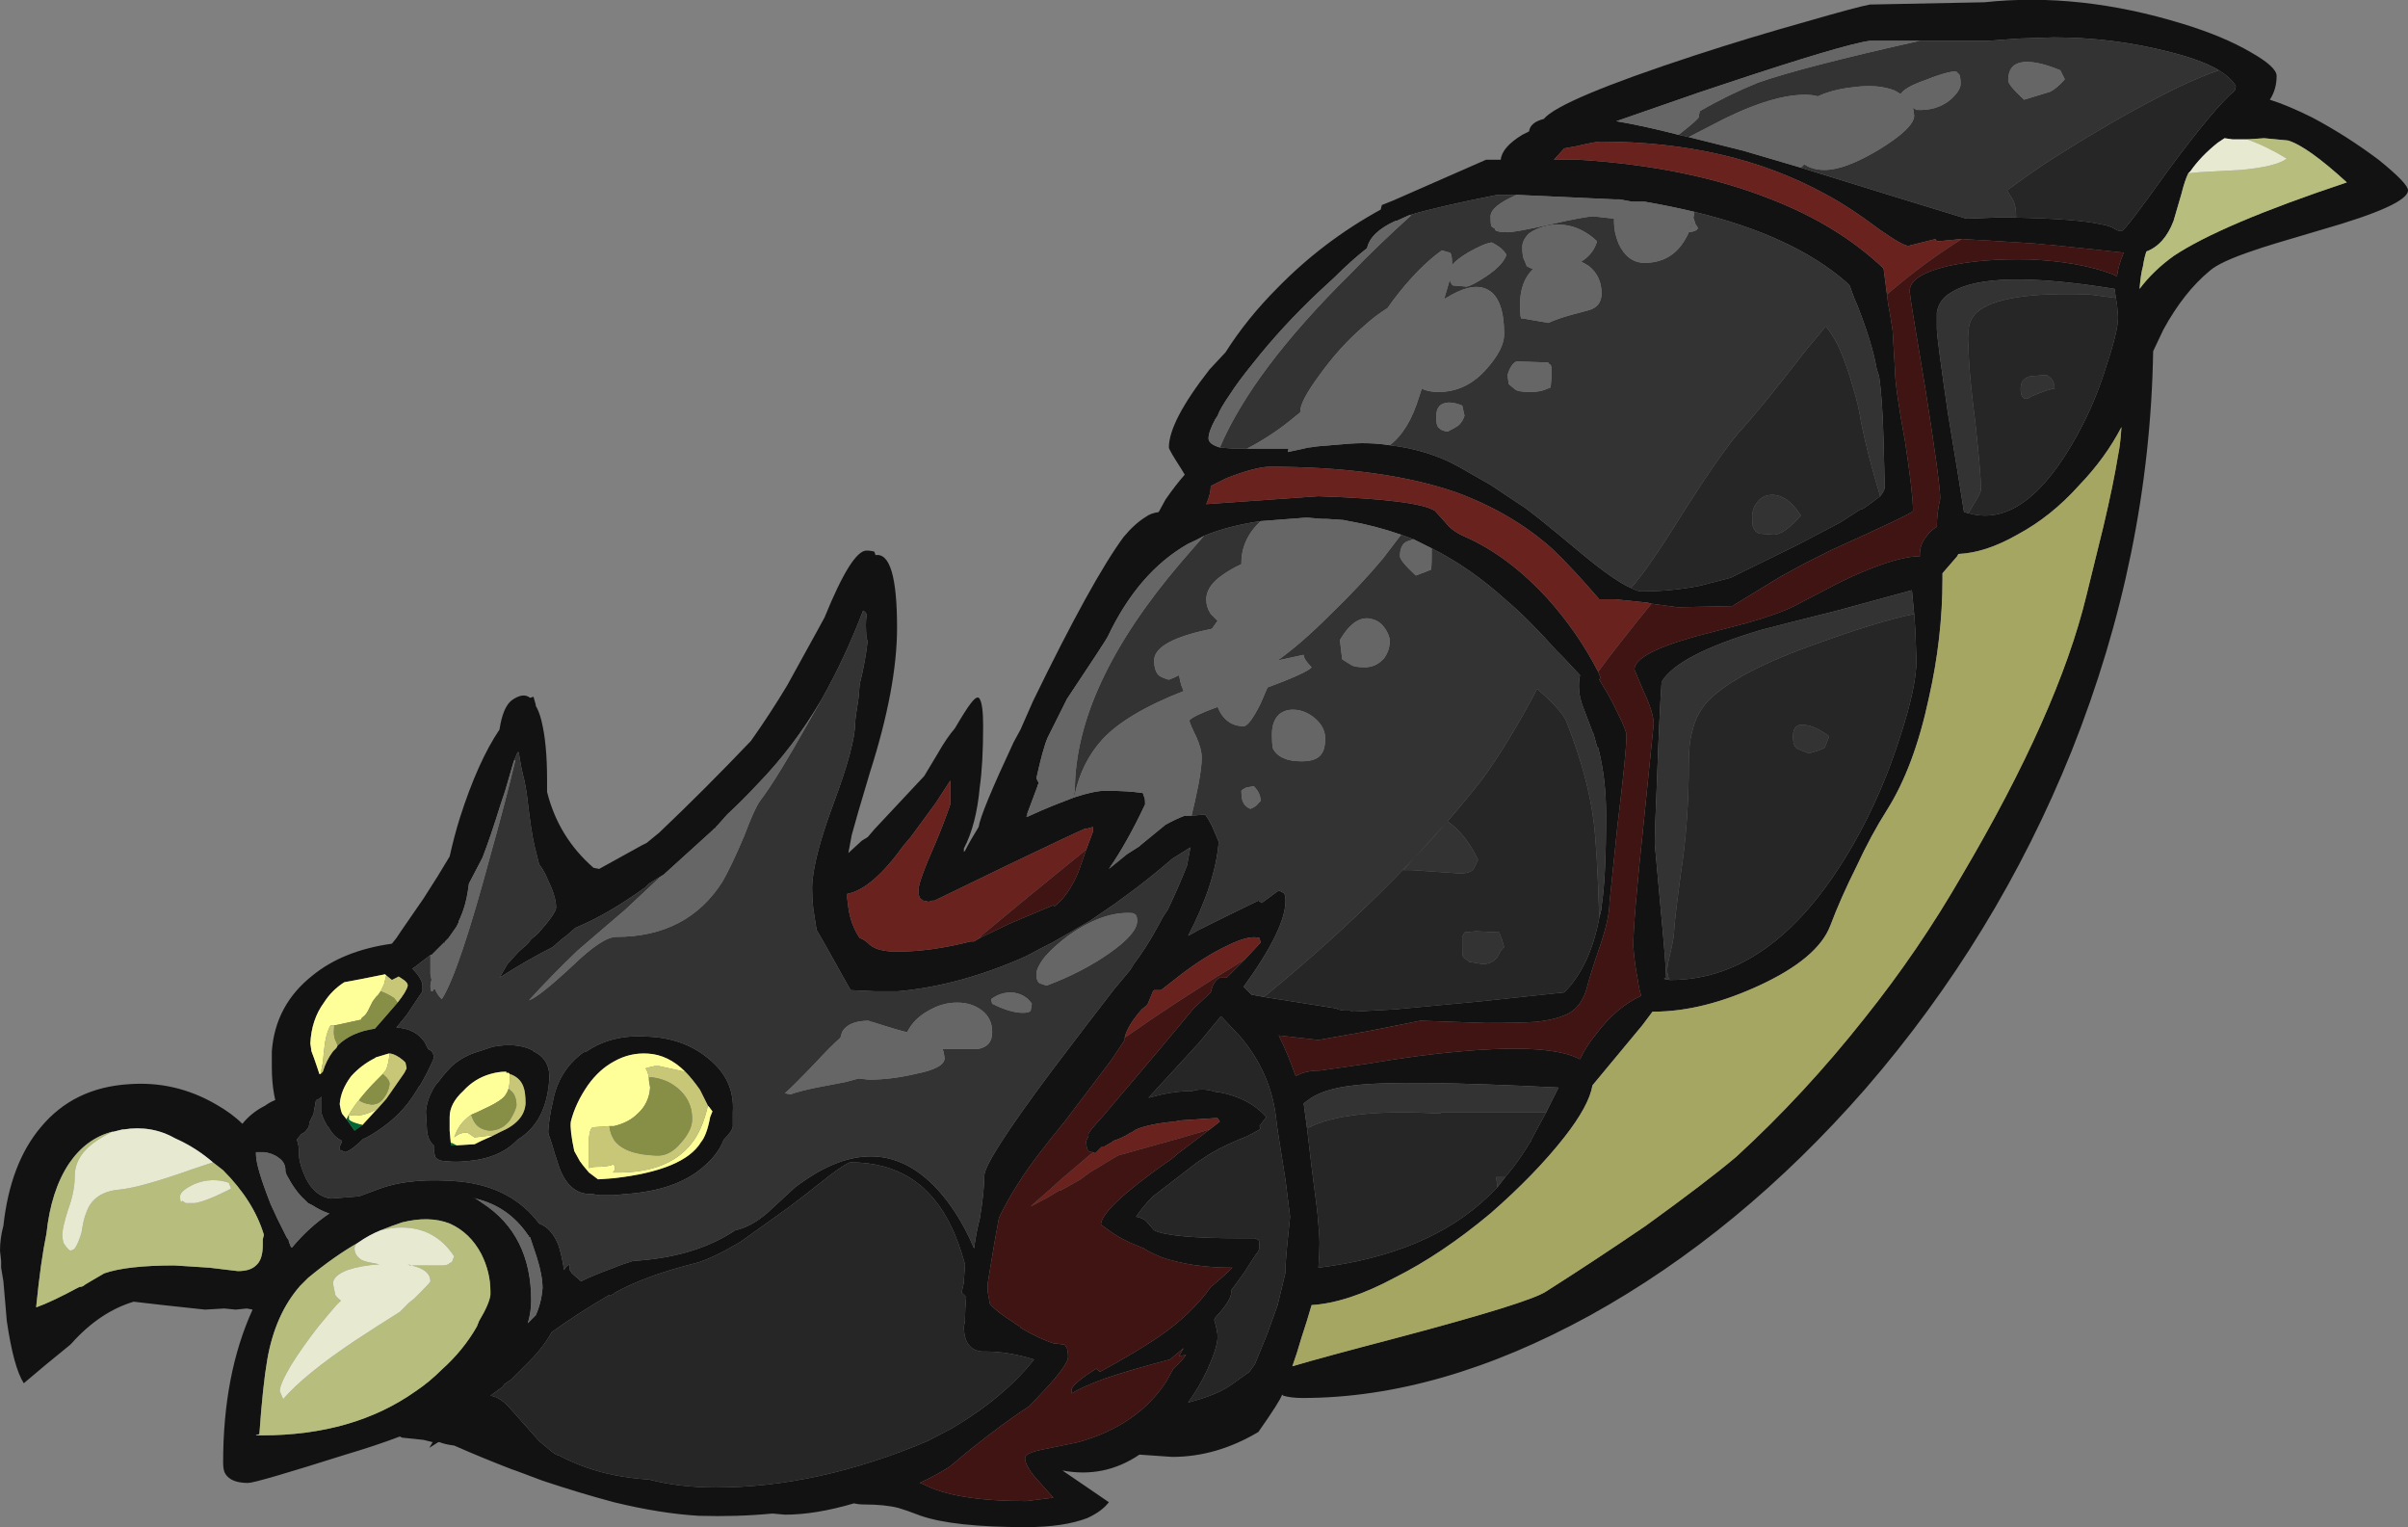 <?xml version="1.0" encoding="UTF-8" standalone="no"?>
<svg xmlns:ffdec="https://www.free-decompiler.com/flash" xmlns:xlink="http://www.w3.org/1999/xlink" ffdec:objectType="shape" height="67.4px" width="106.3px" xmlns="http://www.w3.org/2000/svg">
  <rect width="100%" height="100%" fill="#808080" stroke="none"/>
  <g transform="matrix(1.0, 0.0, 0.0, 1.0, 13.8, -11.95)">
    <path d="M84.15 15.05 Q83.4 14.6 82.0 14.25 79.5 13.6 76.85 13.6 L75.35 13.65 73.95 13.75 70.95 13.75 68.75 13.75 Q67.6 13.9 62.35 15.65 L61.15 16.05 57.55 17.3 Q58.75 17.5 60.3 17.9 L60.75 18.0 63.15 18.6 65.7 19.35 69.9 20.65 73.0 21.6 73.05 21.6 74.35 21.55 75.0 21.55 Q77.85 21.6 78.95 21.85 79.3 21.9 79.55 22.05 79.7 22.15 79.85 22.15 80.0 22.15 81.85 19.55 83.95 16.7 84.85 15.95 L84.9 15.75 Q84.7 15.4 84.15 15.05 M56.75 41.6 L56.85 41.85 56.8 41.95 56.95 42.2 Q57.3 42.75 57.65 43.5 58.0 44.2 58.0 44.4 58.0 45.15 57.6 48.4 L57.25 51.8 Q57.25 52.45 56.85 53.65 56.4 54.95 56.25 55.55 56.05 56.3 55.5 56.65 54.95 56.95 54.0 57.05 53.25 57.1 51.8 57.1 L48.9 57.0 46.65 57.45 44.4 57.85 42.65 57.65 Q43.05 58.45 43.4 59.45 43.8 59.2 44.45 59.2 L46.55 58.9 Q48.9 58.5 50.7 58.35 54.65 58.0 55.95 58.7 56.2 58.15 56.65 57.6 57.55 56.4 58.65 55.9 58.55 55.6 58.5 55.2 58.35 54.45 58.3 53.7 58.3 52.6 58.75 48.35 L59.2 43.9 Q59.2 43.4 58.75 42.45 L58.35 41.5 Q58.35 40.8 61.0 40.05 L63.3 39.45 Q64.7 39.05 65.4 38.7 L66.65 38.05 Q67.95 37.35 68.9 37.0 70.2 36.5 70.95 36.5 L70.95 36.4 Q70.95 35.95 71.3 35.55 71.45 35.35 71.7 35.2 71.7 34.6 71.85 33.95 71.85 33.3 71.2 29.15 70.5 25.0 70.5 24.8 70.5 24.1 72.15 23.7 73.7 23.35 75.8 23.4 78.0 23.5 79.45 24.05 L79.65 24.15 Q79.7 23.7 79.95 23.1 L76.65 22.75 76.55 22.75 76.05 22.7 74.5 22.6 72.8 22.5 71.75 22.6 71.65 22.55 71.65 22.5 70.45 22.8 Q70.2 22.8 69.2 22.1 67.8 21.05 66.75 20.5 62.55 18.2 56.85 18.2 56.65 18.2 55.8 18.4 L55.25 18.5 54.8 19.0 55.9 19.0 Q60.75 19.3 64.4 20.75 67.35 21.9 69.35 23.8 L69.5 24.95 69.55 25.35 Q69.65 25.85 69.75 26.55 L69.85 28.25 Q69.85 29.0 70.3 31.45 70.65 33.75 70.65 34.5 70.65 34.6 67.1 36.2 L65.9 36.8 64.8 37.4 62.75 38.65 62.7 38.7 60.35 38.75 60.25 38.75 59.15 38.6 59.1 38.6 58.95 38.55 57.5 38.4 56.8 38.4 Q55.6 37.0 54.7 36.15 52.9 34.55 50.4 33.65 47.15 32.55 42.25 32.55 41.65 32.55 40.35 33.05 L39.65 33.4 Q39.65 33.75 39.45 34.2 L44.4 33.85 Q48.8 34.0 49.55 34.5 L50.0 35.0 Q50.3 35.4 50.9 35.65 52.8 36.5 54.5 38.35 55.85 39.85 56.75 41.6 M79.6 25.1 L79.55 24.7 Q74.0 23.8 72.35 24.85 71.8 25.15 71.7 25.75 L71.7 26.45 Q71.7 26.85 72.2 30.25 72.65 32.95 72.9 34.55 L73.1 34.6 73.3 34.65 Q75.7 35.15 77.9 31.15 78.7 29.7 79.2 28.05 79.7 26.55 79.7 25.95 L79.65 25.35 79.6 25.1 M82.8 19.6 Q82.65 19.9 82.5 20.5 L82.15 21.7 Q81.75 22.75 80.95 23.05 80.85 23.35 80.8 23.7 80.7 24.05 80.65 24.7 81.25 23.9 82.15 23.25 84.25 21.85 89.8 20.0 88.05 18.4 87.2 18.15 L86.15 18.05 85.4 18.1 84.75 18.1 84.4 18.05 84.1 18.25 Q83.35 18.85 82.9 19.5 L82.8 19.6 M92.5 20.35 Q92.5 21.0 88.65 22.1 86.25 22.8 85.7 23.0 84.2 23.5 83.75 23.9 82.6 24.85 81.7 26.5 L81.25 27.45 Q81.1 36.45 77.65 45.1 74.35 53.3 68.55 60.0 63.0 66.35 56.4 70.0 49.75 73.65 43.7 73.65 43.2 73.65 42.85 73.55 L42.8 73.5 Q42.7 73.8 41.75 75.15 39.9 76.25 37.95 76.25 L36.5 76.15 Q34.95 77.2 33.1 76.85 L34.2 77.6 35.15 78.25 Q34.85 78.65 34.2 78.95 33.15 79.35 31.5 79.35 28.3 79.35 26.85 78.85 26.2 78.6 25.85 78.5 25.25 78.35 24.35 78.35 24.1 78.35 23.9 78.3 22.2 78.8 20.85 78.8 L20.3 78.75 Q18.75 78.9 17.05 78.85 15.35 78.75 13.3 78.25 11.8 77.85 10.15 77.3 L8.95 76.85 8.8 76.8 Q7.5 76.3 6.25 75.75 5.85 75.7 5.6 75.6 L5.55 75.6 5.15 75.85 5.3 75.6 4.9 75.5 3.95 75.4 3.85 75.35 Q2.8 75.75 1.45 76.15 -2.5 77.4 -2.85 77.4 -3.6 77.4 -3.85 77.0 -3.95 76.85 -3.95 76.5 -3.95 72.6 -2.65 69.75 L-2.9 69.7 -3.4 69.75 -3.9 69.7 -4.75 69.75 -6.6 69.55 -7.9 69.4 Q-9.4 69.85 -10.65 71.25 L-10.7 71.3 -11.8 72.2 -12.75 73.0 Q-13.2 72.3 -13.5 70.25 L-13.65 68.5 -13.75 67.9 -13.75 67.6 -13.8 67.15 Q-13.8 66.6 -13.65 66.05 -13.35 63.3 -12.0 61.7 -10.55 59.95 -8.1 59.8 -6.05 59.65 -4.25 60.7 -3.55 61.1 -3.1 61.55 -2.7 61.05 -2.1 60.75 -1.9 60.6 -1.65 60.5 L-1.7 60.25 Q-1.8 59.7 -1.8 59.05 L-1.8 58.35 Q-1.65 56.3 0.0 55.0 1.35 53.9 3.5 53.6 L3.7 53.35 3.9 53.05 4.9 51.6 Q5.55 50.6 6.05 49.75 6.25 48.85 6.5 48.05 7.3 45.55 8.25 44.15 8.4 43.15 8.8 42.85 9.3 42.5 9.6 42.75 L9.75 42.7 9.85 43.05 9.85 43.1 Q10.0 43.35 10.1 43.75 10.35 44.75 10.35 46.35 L10.35 46.9 Q10.85 48.9 12.4 50.25 L12.65 50.3 14.55 49.25 14.75 49.15 15.3 48.7 Q17.3 46.8 19.35 44.65 20.2 43.45 20.95 42.2 L22.3 39.75 22.6 39.2 Q23.8 36.25 24.45 36.25 24.65 36.25 24.8 36.3 L24.85 36.45 Q25.8 36.3 25.8 39.65 25.8 42.3 24.6 46.05 24.0 48.05 23.8 48.8 L23.65 49.6 24.25 49.05 24.5 48.9 24.8 48.55 27.0 46.2 27.6 45.2 Q28.0 44.5 28.35 44.1 28.85 43.25 29.05 43.0 29.35 42.6 29.45 42.8 29.6 43.05 29.6 44.0 29.6 45.65 29.45 46.7 29.3 48.35 28.75 49.4 L28.75 49.55 28.8 49.5 Q29.0 49.1 29.4 48.45 29.5 47.8 30.95 44.7 L31.25 44.15 31.8 42.9 Q34.4 37.55 35.8 35.65 36.3 35.05 36.8 34.75 37.0 34.6 37.35 34.55 L37.65 34.0 Q38.1 33.35 38.5 32.9 L38.35 32.65 Q37.8 31.8 37.8 31.7 37.8 30.55 39.6 28.25 L40.3 27.5 Q41.25 26.0 42.6 24.65 44.6 22.6 47.15 21.2 L47.2 21.0 47.7 20.8 51.8 19.0 52.45 19.0 Q52.5 18.45 53.4 17.9 L53.7 17.75 Q53.75 17.35 54.35 17.2 55.05 16.35 61.0 14.4 63.45 13.6 65.95 12.9 68.2 12.25 68.75 12.15 L73.8 12.05 Q78.0 11.6 82.55 13.0 84.35 13.55 85.55 14.25 86.7 14.9 86.7 15.3 86.7 15.9 86.4 16.35 87.2 16.6 88.3 17.15 89.8 17.95 91.2 19.0 92.5 20.05 92.5 20.35 M61.0 21.3 Q59.95 21.05 58.8 20.85 L58.25 20.85 57.7 20.75 57.5 20.75 53.15 20.55 52.3 20.55 Q49.75 21.05 48.4 21.45 L47.85 21.7 47.8 21.7 Q46.7 22.2 46.55 22.9 45.85 23.45 45.1 24.2 L44.45 24.8 Q42.8 26.35 41.5 28.0 40.85 28.8 40.5 29.35 40.05 30.0 39.95 30.3 L39.85 30.45 Q39.55 31.0 39.55 31.3 39.55 31.55 40.05 31.7 L40.65 31.75 41.25 31.75 43.1 31.75 Q43.05 31.8 43.05 31.9 L43.75 31.75 43.95 31.7 44.0 31.7 44.35 31.65 45.55 31.55 Q46.6 31.45 47.55 31.6 49.25 31.8 50.6 32.55 L52.0 33.35 53.35 34.25 Q53.65 34.4 56.1 36.45 57.5 37.6 58.2 37.9 58.5 38.05 58.65 38.05 60.0 38.05 61.25 37.8 L62.6 37.45 62.9 37.3 Q63.6 36.95 65.55 36.0 L67.45 35.0 68.3 34.45 68.45 34.4 Q68.95 34.05 69.2 33.85 69.4 33.6 69.4 33.45 L69.35 31.45 Q69.3 29.55 69.15 28.55 L69.05 28.25 Q68.85 27.1 68.2 25.45 L68.05 25.1 67.85 24.55 67.7 24.4 Q65.35 22.35 61.0 21.3 M70.7 39.05 L70.6 38.0 67.3 38.9 Q64.9 39.5 63.95 39.75 60.25 40.85 59.55 42.05 59.45 43.55 59.35 46.3 59.25 48.6 59.25 49.2 L59.5 51.95 Q59.75 54.6 59.75 55.1 L59.65 55.15 59.9 55.2 59.95 55.2 Q64.6 55.2 68.05 49.15 69.3 46.95 70.1 44.4 70.8 42.25 70.8 41.1 L70.75 39.75 70.7 39.05 M48.6 35.75 L48.05 35.55 Q46.9 35.15 45.75 34.95 L45.5 34.9 44.75 34.85 44.55 34.85 43.95 34.8 43.8 34.8 41.85 34.95 Q40.45 35.15 39.35 35.6 39.0 35.8 38.65 35.95 36.45 37.2 35.1 40.05 35.0 40.25 33.3 42.8 32.65 44.1 32.45 44.5 32.25 44.95 31.95 46.3 L32.05 46.5 32.05 46.55 32.0 46.6 32.0 46.65 31.55 47.85 31.55 47.9 31.5 48.0 31.55 48.0 Q32.2 47.7 32.7 47.5 33.2 47.3 33.6 47.15 34.5 46.85 35.0 46.85 35.95 46.85 36.65 46.95 L36.7 47.1 Q36.75 47.15 36.75 47.45 35.95 49.15 35.15 50.3 L35.95 49.65 36.5 49.3 36.55 49.25 37.65 48.35 Q38.1 48.1 38.5 47.95 L38.8 47.95 39.4 47.9 Q39.55 48.1 39.7 48.4 L40.0 49.1 Q39.85 50.95 38.65 53.25 38.85 53.15 39.1 53.0 40.2 52.45 41.75 51.7 L41.9 51.8 42.65 51.25 42.85 51.35 Q42.95 51.4 42.95 51.7 42.95 52.95 41.1 55.5 L41.45 55.85 42.0 55.95 45.15 56.45 45.2 56.45 45.25 56.5 45.5 56.55 45.8 56.55 45.9 56.6 47.75 56.5 51.5 56.15 55.25 55.75 Q56.4 54.6 56.8 52.45 L56.9 52.05 56.9 51.95 Q57.1 50.7 57.1 47.9 57.1 46.3 56.75 44.95 L56.7 44.9 56.55 44.35 56.5 44.25 56.1 43.2 Q55.9 42.7 55.9 42.25 55.9 41.95 55.95 41.75 L55.2 40.95 54.9 40.65 Q53.65 39.25 52.7 38.45 51.1 37.0 49.4 36.15 49.0 35.95 48.6 35.75 M67.0 52.8 Q66.45 54.25 63.85 55.45 61.35 56.6 59.2 56.6 L59.15 56.6 58.7 57.2 56.5 59.85 Q56.35 60.75 55.25 62.15 53.95 63.8 52.0 65.5 49.85 67.3 47.75 68.35 45.7 69.45 44.1 69.55 43.9 70.25 43.65 71.0 43.45 71.7 43.25 72.25 44.6 71.85 47.85 71.0 53.7 69.45 54.45 68.95 56.65 67.55 58.85 66.05 61.55 64.1 62.85 63.0 65.85 60.25 68.5 56.9 70.9 53.9 72.8 50.6 77.05 43.4 78.3 38.25 L79.05 35.2 Q79.5 33.3 79.7 32.05 79.8 31.6 79.85 30.8 79.15 32.15 78.0 33.35 76.75 34.75 75.25 35.55 73.85 36.35 72.65 36.4 L72.6 36.5 71.95 37.25 71.95 37.5 Q71.95 40.1 71.35 42.75 70.7 45.8 69.5 47.7 68.8 48.8 68.15 50.2 67.45 51.6 67.0 52.8 M8.9 45.5 L8.85 45.65 8.5 46.85 8.3 47.45 Q7.85 48.9 7.5 49.8 L6.9 50.95 6.85 51.3 Q6.75 51.95 6.5 52.5 L6.45 52.6 6.45 52.65 6.35 52.85 6.0 53.35 5.85 53.5 5.8 53.55 5.25 54.1 5.2 54.1 4.55 54.6 4.4 54.7 Q4.9 55.2 4.85 55.55 L4.85 55.7 4.15 56.75 3.7 57.3 Q4.55 57.35 4.95 57.95 L5.1 58.25 Q5.2 58.3 5.25 58.35 5.35 58.45 5.35 58.65 5.3 58.8 5.05 59.3 L4.75 59.85 4.7 59.9 Q4.5 60.25 4.2 60.65 3.5 61.55 2.3 62.2 L2.25 62.2 Q1.75 62.7 1.45 62.8 L1.2 62.7 Q1.15 62.6 1.25 62.45 L1.3 62.3 Q0.95 62.15 0.7 61.7 L0.65 61.65 Q0.35 61.15 0.4 60.95 L0.4 60.35 0.35 60.4 0.2 60.5 0.15 60.5 0.05 61.05 0.05 61.1 -0.15 61.5 -0.15 61.55 Q-0.15 61.7 -0.25 61.8 -0.35 61.95 -0.5 62.0 L-0.7 62.25 Q-0.6 62.45 -0.6 62.9 -0.6 63.3 -0.3 63.95 0.1 64.75 0.8 64.85 L2.05 64.75 3.0 64.4 Q4.4 63.9 6.55 64.1 8.8 64.35 10.0 65.95 10.55 66.15 10.85 66.9 11.0 67.35 11.1 68.0 L11.2 67.85 11.35 67.75 Q11.35 67.9 11.35 68.0 L11.45 68.15 11.85 68.5 Q12.35 68.25 13.3 67.9 13.65 67.75 14.15 67.6 16.75 67.45 18.5 66.35 L18.65 66.25 Q19.35 66.1 20.05 65.5 L21.3 64.35 Q21.9 63.9 22.45 63.6 25.55 61.95 27.85 64.75 28.5 65.55 29.0 66.6 L29.2 67.05 Q29.3 66.3 29.45 65.75 29.65 64.55 29.65 63.85 29.65 63.2 32.6 59.25 34.15 57.2 35.35 55.65 L36.1 54.75 36.25 54.5 Q36.75 53.85 37.25 52.95 L37.55 52.4 37.75 52.1 Q38.25 51.05 38.6 50.15 L38.75 49.35 37.95 49.85 Q37.2 50.5 36.35 51.15 L35.4 51.85 34.3 52.6 Q33.45 53.1 32.65 53.55 32.05 53.85 31.5 54.15 28.6 55.45 25.85 55.7 L24.8 55.7 23.75 55.65 22.6 53.6 22.4 53.25 22.25 53.0 22.1 52.05 Q22.05 51.55 22.05 51.15 22.05 50.8 22.15 50.25 22.35 49.15 23.0 47.4 23.95 44.85 23.95 43.85 23.95 43.7 24.1 42.75 L24.15 42.15 Q24.4 41.15 24.5 40.25 L24.45 40.1 Q24.4 39.45 24.45 39.15 L24.45 39.05 Q24.4 38.95 24.3 38.9 23.5 41.0 22.45 42.85 21.25 44.9 19.65 46.55 19.0 47.25 18.3 47.9 L17.9 48.35 17.8 48.45 17.8 48.5 17.75 48.5 17.65 48.6 15.5 50.55 15.0 50.85 14.85 50.95 14.7 51.1 Q13.05 52.3 11.6 52.9 L11.2 53.25 11.0 53.4 10.6 53.75 Q9.5 54.3 8.25 55.1 L8.6 54.5 9.1 53.95 9.5 53.6 9.65 53.4 Q9.85 53.25 10.0 53.1 L9.95 53.15 Q10.75 52.25 10.75 52.0 10.75 51.65 10.55 51.15 L10.35 50.7 Q10.2 50.35 10.0 50.1 L9.8 49.3 Q9.65 48.7 9.45 46.95 L9.35 46.4 Q9.2 45.85 9.1 45.15 L9.05 45.15 8.9 45.5 M3.25 55.0 L3.2 54.95 2.2 55.15 1.4 55.3 Q0.85 55.65 0.5 56.2 -0.05 56.95 -0.1 58.0 L-0.05 58.35 Q0.05 58.6 0.2 59.05 L0.3 59.35 0.35 59.35 Q0.4 59.3 0.45 59.25 0.6 58.75 0.9 58.35 L1.05 58.2 1.1 58.1 Q1.7 57.5 2.75 57.35 L3.1 56.95 3.75 56.2 Q4.15 55.7 4.2 55.45 4.2 55.3 3.95 55.15 L3.8 55.05 3.5 55.2 3.25 55.0 M34.15 49.45 L34.45 48.65 34.45 48.45 Q34.25 48.5 34.1 48.55 L34.15 48.5 Q33.25 48.9 30.75 50.1 L27.45 51.7 27.35 51.7 27.2 51.75 26.95 51.7 26.9 51.65 26.85 51.65 26.8 51.55 Q26.75 51.5 26.75 51.2 26.75 50.85 27.5 49.15 27.9 48.2 28.15 47.45 L28.15 46.4 27.5 47.4 26.4 48.9 26.1 49.25 Q24.7 51.2 23.6 51.4 L23.6 51.6 23.65 52.0 Q23.75 52.75 24.15 53.35 24.35 53.4 24.6 53.65 24.95 53.95 25.8 53.95 27.3 53.95 29.05 53.5 L29.2 53.5 Q29.35 53.4 29.55 53.3 L30.8 52.7 32.7 51.9 32.75 51.95 Q33.35 51.5 33.8 50.45 L34.15 49.45 M41.15 54.3 L41.85 53.55 41.8 53.35 Q41.35 53.2 40.35 53.7 39.4 54.15 38.35 54.95 L37.45 55.65 37.15 55.65 37.1 55.7 36.85 56.3 36.6 56.5 Q35.95 57.25 35.85 57.75 L35.85 57.85 35.25 58.75 Q34.65 59.55 33.2 61.45 31.8 63.15 31.2 64.1 30.65 64.95 30.3 65.7 L30.1 66.8 29.8 68.6 29.8 68.95 29.9 69.5 Q30.2 69.85 31.0 70.35 L31.05 70.4 31.15 70.45 31.2 70.5 31.25 70.5 31.25 70.55 Q32.1 71.05 32.75 71.25 L32.85 71.25 33.2 71.3 33.3 71.45 Q33.35 71.6 33.35 71.85 33.35 72.15 32.45 73.15 L31.65 74.0 Q30.5 74.75 29.0 75.95 L28.1 76.7 Q27.45 77.1 26.8 77.4 L26.95 77.45 Q28.35 78.2 31.5 78.2 L32.7 78.05 31.85 77.1 Q31.45 76.6 31.45 76.3 31.45 76.1 32.1 75.95 L33.8 75.6 Q36.45 74.85 37.7 72.9 L38.0 72.35 Q38.4 72.0 38.55 71.75 L38.25 71.8 38.45 71.45 37.85 71.95 Q35.95 72.45 34.95 72.8 34.0 73.15 33.5 73.45 L33.5 73.3 Q33.5 73.05 34.6 72.35 L34.75 72.5 Q36.4 71.6 37.35 70.95 38.8 69.95 39.65 68.75 40.2 68.3 40.6 67.9 38.85 67.9 37.5 67.45 37.15 67.3 36.85 67.15 L36.7 67.05 36.1 66.8 Q35.55 66.55 35.15 66.25 L34.8 66.0 Q34.8 65.3 37.7 63.25 37.95 63.1 38.15 62.9 39.0 62.25 39.6 61.8 L40.05 61.45 39.95 61.3 39.8 61.3 38.3 61.4 38.05 61.45 Q36.95 61.55 36.35 61.8 L36.2 61.9 36.1 61.95 Q35.7 62.2 35.35 62.3 L35.3 62.35 34.95 62.55 34.85 62.55 34.55 62.85 34.45 62.8 Q34.3 62.8 34.25 62.75 34.15 62.65 34.15 62.3 L34.25 62.1 34.25 62.0 Q34.25 61.9 34.9 61.2 35.75 60.2 37.4 58.25 L38.9 56.45 39.65 55.75 Q39.75 55.25 40.05 55.1 L40.35 55.1 41.15 54.3 M41.25 62.1 Q40.35 62.45 39.75 62.8 L39.5 62.95 39.05 63.25 37.1 64.75 Q36.65 65.2 36.35 65.65 36.65 65.7 36.8 65.85 L37.15 66.25 Q37.85 66.6 40.95 66.6 L41.6 66.6 41.7 66.65 Q41.8 66.65 41.8 66.95 41.8 67.15 41.65 67.3 L41.1 68.15 40.55 68.9 40.55 69.0 Q40.55 69.35 39.85 70.1 L39.8 70.2 Q39.95 70.7 39.95 70.95 39.95 71.4 39.5 72.4 39.15 73.15 38.65 73.85 40.0 73.5 40.65 73.0 L41.35 72.5 41.6 72.15 42.15 70.8 42.6 69.55 42.95 68.1 42.95 67.8 Q43.0 67.0 43.15 65.65 L42.95 64.05 Q42.55 61.55 42.55 61.45 42.35 59.35 40.95 57.7 L40.1 56.8 39.15 57.95 36.9 60.4 37.5 60.25 Q38.2 60.1 38.85 60.1 39.3 59.95 39.9 60.15 L40.0 60.15 Q41.35 60.4 42.1 61.25 L41.8 61.65 41.85 61.75 Q41.85 61.8 41.25 62.1 M43.9 61.75 L44.1 63.45 44.35 65.4 Q44.45 66.45 44.45 66.8 44.45 67.3 44.4 67.9 49.25 67.3 51.9 64.75 L52.3 64.35 52.65 63.9 Q53.25 63.2 53.75 62.35 L53.8 62.3 53.8 62.25 54.45 61.05 55.0 59.95 Q48.1 59.6 46.0 59.85 44.6 60.0 43.95 60.5 L43.75 60.65 43.9 61.75 M28.75 68.45 L28.8 67.75 Q28.5 66.7 28.2 66.1 26.85 63.25 23.75 63.25 23.6 63.25 22.8 63.85 L21.85 64.6 21.0 65.25 18.9 66.75 Q17.65 67.5 16.9 67.7 14.7 68.25 13.35 69.0 L13.3 69.05 Q13.2 69.1 13.1 69.15 L13.1 69.1 Q11.65 69.95 10.55 70.75 10.2 71.4 9.55 72.05 L8.75 72.85 8.45 73.05 8.4 73.15 8.05 73.4 7.85 73.55 Q8.3 73.6 8.8 74.2 L10.0 75.55 10.6 76.05 10.75 76.15 10.9 76.2 Q12.05 76.8 13.3 77.05 14.05 77.2 14.85 77.25 16.2 77.6 17.8 77.6 22.3 77.6 27.15 75.55 L28.2 75.0 Q30.5 73.65 31.85 71.95 30.7 71.6 29.75 71.6 L29.55 71.6 Q28.95 71.55 28.8 70.95 28.75 70.75 28.75 70.5 L28.8 70.25 28.8 70.15 Q28.8 69.75 28.85 69.2 L28.65 69.0 28.75 68.55 28.75 68.45 M16.45 59.25 Q15.7 58.5 14.8 58.45 14.0 58.4 13.3 58.8 12.65 59.15 12.15 59.85 11.6 60.65 11.4 61.45 11.35 61.8 11.55 62.75 L11.8 63.2 11.95 63.4 12.2 63.7 12.6 64.0 13.3 63.95 Q16.4 63.6 17.15 62.35 17.4 62.05 17.55 61.25 L17.65 61.0 17.5 60.8 17.45 60.75 17.1 60.05 Q16.75 59.55 16.45 59.25 M18.55 61.65 Q18.55 61.85 18.15 62.25 17.9 62.9 17.25 63.45 16.05 64.5 13.8 64.65 L13.3 64.7 12.65 64.7 12.35 64.65 12.2 64.65 Q11.2 64.6 10.8 63.2 L10.7 62.9 10.55 62.4 Q10.4 62.0 10.4 61.9 10.45 61.2 10.6 60.6 10.85 59.2 11.95 58.4 L12.1 58.35 Q13.2 57.6 14.75 57.7 16.35 57.75 17.45 58.65 18.65 59.6 18.55 61.05 L18.55 61.65 M10.45 59.6 Q10.35 60.95 9.7 61.7 9.45 62.0 9.05 62.25 8.25 63.1 6.75 63.2 6.35 63.25 5.9 63.2 5.55 63.2 5.4 63.0 L5.4 62.95 Q5.35 62.8 5.35 62.65 L5.35 62.5 Q5.1 62.3 5.05 61.85 L5.0 61.0 Q5.05 60.5 5.3 60.05 5.4 59.85 5.55 59.7 5.8 59.35 6.15 59.0 6.65 58.55 7.35 58.35 7.65 58.25 7.95 58.15 9.0 57.95 9.7 58.3 L9.75 58.35 Q10.5 58.7 10.45 59.6 M8.0 62.05 L8.3 61.9 Q9.35 61.45 9.4 60.65 9.4 60.15 9.3 59.9 9.15 59.5 8.7 59.35 L8.65 59.3 8.55 59.3 8.55 59.25 8.5 59.25 Q8.2 59.25 7.85 59.35 7.15 59.55 6.65 60.1 6.05 60.65 6.05 61.25 L6.05 61.85 6.1 62.4 6.1 62.5 6.35 62.5 7.15 62.45 7.45 62.3 7.9 62.1 8.0 62.05 M2.85 60.9 L3.25 60.45 4.05 59.3 4.15 59.1 4.1 58.85 4.0 58.75 Q3.7 58.5 3.45 58.45 L3.4 58.45 3.35 58.45 2.85 58.6 Q2.8 58.6 2.75 58.65 2.15 58.95 1.7 59.45 1.25 60.05 1.2 60.65 L1.2 60.7 1.25 60.95 1.3 61.1 1.5 61.35 1.85 61.85 2.2 61.6 2.75 61.0 2.85 60.9 M3.0 66.25 Q2.5 66.45 2.0 66.8 0.95 67.4 -0.2 68.35 L-0.55 68.7 Q-1.65 69.95 -2.0 71.95 -2.2 73.1 -2.35 75.25 -2.7 75.3 -2.25 75.3 1.8 75.3 4.55 73.35 5.15 72.95 5.7 72.4 6.65 71.55 7.25 70.5 L7.35 70.25 Q7.8 69.5 7.85 69.1 L7.85 68.95 Q7.85 68.1 7.45 67.3 6.95 66.35 6.05 65.95 5.15 65.6 3.95 65.9 3.5 66.05 3.0 66.25 M0.7 65.5 Q0.3 65.35 0.0 65.15 L-0.2 65.05 -0.35 64.9 Q-0.75 64.55 -1.15 63.8 L-1.2 63.65 -1.2 63.6 Q-1.2 63.25 -1.5 63.05 -1.75 62.85 -2.15 62.8 L-2.5 62.8 -2.5 62.9 Q-2.5 63.45 -1.85 65.1 L-1.55 65.75 -1.15 66.55 -1.05 66.7 -1.05 66.75 -0.95 67.0 -0.9 67.0 Q-0.15 66.1 0.75 65.5 L0.7 65.5 M9.5 66.45 Q8.65 65.2 7.2 64.85 L7.1 64.8 Q7.3 64.9 7.5 65.05 9.65 66.45 9.65 69.35 9.65 69.85 9.5 70.35 L9.85 70.0 Q10.1 69.45 10.15 68.8 10.15 68.25 9.9 67.45 L9.6 66.55 9.55 66.55 9.55 66.5 9.5 66.45 M-8.85 61.9 Q-10.0 62.2 -10.75 63.3 -11.55 64.5 -11.75 66.4 -12.0 67.6 -12.2 69.6 L-12.2 69.65 Q-11.5 69.4 -10.3 68.75 -10.15 68.75 -10.05 68.65 L-9.8 68.5 -9.2 68.15 Q-8.2 67.8 -6.1 67.8 L-4.55 67.9 -3.3 68.05 Q-2.75 68.05 -2.5 67.8 -2.2 67.55 -2.2 66.9 L-2.2 66.65 -2.15 66.45 Q-2.6 64.95 -3.95 63.6 L-4.4 63.25 Q-5.15 62.6 -6.05 62.2 -7.1 61.6 -8.35 61.8 L-8.4 61.8 -8.8 61.9 -8.85 61.9" fill="#121212" fill-rule="evenodd" stroke="none"/>
    <path d="M70.95 13.75 L73.95 13.75 75.35 13.65 76.85 13.6 Q79.5 13.6 82.0 14.25 83.4 14.6 84.15 15.05 83.3 15.35 82.35 15.8 79.6 17.15 76.35 19.25 75.55 19.8 74.8 20.35 L74.95 20.6 Q75.2 20.9 75.2 21.5 L75.2 21.55 75.0 21.55 74.35 21.55 73.05 21.6 73.0 21.6 69.9 20.65 65.7 19.35 65.85 19.2 Q66.2 19.45 66.75 19.45 67.65 19.45 69.15 18.55 70.7 17.6 70.7 17.05 L70.65 16.7 70.8 16.8 Q71.7 16.85 72.3 16.35 72.75 15.95 72.75 15.65 72.75 15.25 72.65 15.2 L72.55 15.1 Q72.15 15.1 71.15 15.5 70.3 15.8 70.1 16.1 L69.85 15.95 Q69.1 15.65 68.0 15.8 67.1 15.9 66.45 16.2 L66.2 16.15 Q64.75 16.0 62.3 17.2 L60.75 18.0 60.3 17.9 Q61.2 17.2 61.2 17.1 61.2 16.95 61.25 16.85 62.45 16.15 63.8 15.6 65.8 14.9 70.95 13.75 M77.35 15.45 L77.15 15.05 Q76.05 14.6 75.45 14.7 74.85 14.8 74.85 15.5 74.85 15.7 75.55 16.35 L76.7 16.0 Q77.0 15.85 77.35 15.45 M73.1 34.6 L72.9 34.55 Q72.65 32.95 72.2 30.25 71.7 26.85 71.7 26.45 L71.7 25.75 Q71.8 25.15 72.35 24.85 74.0 23.8 79.55 24.7 L79.6 25.1 78.45 24.95 Q74.5 24.8 73.45 25.75 73.1 26.1 73.1 26.6 73.05 26.85 73.1 27.25 73.1 28.3 73.4 30.6 73.65 32.9 73.65 33.55 73.65 33.7 73.3 34.25 L73.1 34.6 M61.0 21.3 Q65.35 22.35 67.7 24.4 L67.85 24.55 68.05 25.1 68.2 25.45 Q68.85 27.1 69.05 28.25 L69.15 28.55 Q69.3 29.55 69.35 31.45 L69.4 33.45 Q69.4 33.6 69.2 33.85 68.65 32.05 68.35 30.55 68.25 29.85 68.0 29.05 67.75 28.15 67.45 27.45 67.2 26.85 66.8 26.35 66.35 26.9 65.85 27.5 64.0 29.9 62.95 31.05 62.1 32.05 60.45 34.65 59.0 37.0 58.2 37.9 57.5 37.6 56.1 36.45 53.65 34.4 53.35 34.25 L52.0 33.35 50.6 32.55 Q49.25 31.8 47.55 31.6 48.4 30.95 48.85 29.45 L49.0 29.0 48.95 29.1 Q49.25 29.25 49.7 29.25 50.95 29.25 51.85 28.2 52.6 27.35 52.6 26.7 52.6 25.15 51.9 24.75 51.3 24.4 50.3 24.95 L49.95 25.15 50.2 24.3 Q50.25 24.5 50.35 24.55 L50.95 24.6 Q51.2 24.55 51.8 24.15 52.55 23.65 52.7 23.2 52.55 22.9 52.05 22.65 51.7 22.7 51.0 23.1 50.5 23.4 50.3 23.65 L50.3 23.55 Q50.3 23.15 50.2 23.1 L49.85 23.0 Q48.8 23.75 47.7 25.2 L47.45 25.55 Q46.95 25.85 46.4 26.35 45.35 27.25 44.45 28.5 43.6 29.65 43.6 30.1 L43.6 30.15 43.35 30.35 Q42.4 31.15 41.25 31.75 L40.65 31.75 40.05 31.7 Q41.5 28.3 45.8 24.05 46.95 22.85 48.5 21.45 L48.4 21.45 Q49.75 21.05 52.3 20.55 L53.15 20.55 Q52.0 21.05 52.0 21.5 52.0 21.9 52.05 21.95 L52.2 22.05 52.2 22.1 Q52.3 22.2 52.75 22.2 53.1 22.2 54.65 21.85 56.2 21.5 56.55 21.5 L57.45 21.6 57.45 21.75 Q57.45 22.2 57.65 22.7 58.05 23.55 58.8 23.55 60.0 23.55 60.6 22.5 60.9 22.0 61.0 21.3 M54.55 27.95 L53.15 27.9 Q52.9 28.0 52.75 28.5 L52.8 28.9 53.1 29.15 Q53.25 29.25 53.75 29.25 54.15 29.25 54.4 29.15 L54.65 29.05 Q54.65 29.1 54.65 29.05 L54.7 28.5 Q54.7 28.1 54.65 28.05 54.55 28.0 54.55 27.95 M56.0 23.5 Q56.55 23.15 56.7 22.6 55.75 21.7 54.55 21.9 54.05 22.0 53.7 22.25 53.4 22.55 53.4 22.85 53.4 23.3 53.5 23.45 L53.6 23.7 53.8 23.8 53.9 23.8 53.85 23.85 Q53.3 24.4 53.3 25.4 53.3 26.1 53.4 26.0 L54.55 26.2 Q55.0 26.0 55.55 25.85 L56.3 25.65 Q56.9 25.5 56.9 24.9 56.9 24.15 56.35 23.7 56.2 23.6 56.0 23.5 M60.75 22.2 Q61.15 22.15 61.15 22.0 L61.05 21.85 60.95 21.55 60.75 22.2 M65.7 34.7 Q64.95 35.55 64.5 35.55 L63.85 35.5 63.7 35.4 63.6 35.25 Q63.55 35.15 63.55 34.75 63.55 34.4 63.75 34.15 63.95 33.85 64.3 33.8 65.05 33.7 65.7 34.7 M59.9 55.2 L59.65 55.15 59.75 55.1 Q59.75 54.6 59.5 51.95 L59.25 49.2 Q59.25 48.6 59.35 46.3 59.45 43.55 59.55 42.05 60.25 40.85 63.95 39.75 64.9 39.5 67.3 38.9 L70.6 38.0 70.7 39.05 Q69.15 39.35 66.0 40.5 62.6 41.75 61.5 43.0 61.05 43.55 60.9 44.25 60.75 44.75 60.75 45.65 60.75 48.25 60.4 50.5 60.1 52.75 60.1 53.1 60.1 53.3 59.95 53.95 59.8 54.55 59.8 54.75 59.8 55.0 59.9 55.2 M48.6 35.75 L48.3 35.85 Q48.0 36.0 48.0 36.5 48.0 36.7 48.7 37.35 L49.1 37.2 49.35 37.1 Q49.4 37.15 49.4 36.45 L49.4 36.15 Q51.1 37.0 52.7 38.45 53.65 39.25 54.9 40.65 L55.2 40.95 55.95 41.75 Q55.9 41.95 55.9 42.25 55.9 42.7 56.1 43.2 L56.5 44.25 56.55 44.35 56.7 44.9 56.75 44.95 Q57.1 46.3 57.1 47.9 57.1 50.7 56.9 51.95 L56.9 52.05 56.8 52.45 Q56.7 49.35 56.55 48.2 56.3 46.2 55.35 43.8 55.15 43.3 54.05 42.35 L53.9 42.65 Q52.7 44.9 51.55 46.45 47.8 51.2 42.0 55.95 L41.45 55.85 41.1 55.5 Q42.95 52.95 42.95 51.7 42.95 51.4 42.85 51.35 L42.65 51.25 41.9 51.8 41.75 51.7 Q40.2 52.45 39.1 53.0 38.85 53.15 38.65 53.25 39.85 50.95 40.0 49.1 L39.7 48.4 Q39.55 48.1 39.4 47.9 L38.8 47.95 Q38.95 47.35 39.1 46.6 39.25 45.8 39.25 45.4 39.25 45.0 39.0 44.45 38.75 43.95 38.7 43.75 38.85 43.55 39.95 43.15 40.3 44.0 41.1 44.0 41.35 44.0 41.85 43.0 L42.15 42.3 42.0 42.35 Q43.9 41.65 44.1 41.4 43.75 41.05 43.75 40.85 L42.6 41.1 Q43.65 40.35 44.9 39.1 46.2 37.85 47.25 36.6 L48.05 35.55 48.6 35.75 M50.85 30.3 L50.75 29.85 Q50.25 29.65 49.95 29.75 49.6 29.85 49.6 30.35 49.6 30.8 49.75 30.85 49.8 30.95 50.1 31.0 50.4 30.85 50.55 30.75 50.75 30.6 50.85 30.3 M46.45 41.4 Q46.95 41.4 47.3 41.0 47.55 40.65 47.55 40.25 47.55 40.0 47.35 39.7 47.15 39.4 46.85 39.3 46.05 39.0 45.35 40.2 L45.45 41.05 45.85 41.3 Q46.0 41.4 46.45 41.4 M51.25 50.3 Q51.1 50.5 50.65 50.5 L48.5 50.35 48.15 50.35 50.1 48.2 Q50.9 48.75 51.45 49.9 L51.25 50.3 M50.75 53.3 L50.85 53.1 51.35 53.05 52.4 53.1 Q52.4 53.2 52.5 53.4 L52.6 53.75 Q52.5 53.8 52.3 54.2 52.05 54.5 51.65 54.5 L51.05 54.4 51.0 54.35 50.8 54.2 Q50.75 54.15 50.75 53.75 50.75 53.35 50.75 53.3 M66.75 44.95 Q66.6 45.05 66.05 45.2 L65.55 45.0 Q65.35 44.9 65.35 44.45 65.35 43.85 65.9 43.95 66.35 44.0 66.95 44.45 L66.75 44.95 M76.9 29.1 Q76.7 29.1 75.85 29.45 75.75 29.55 75.65 29.55 75.4 29.55 75.4 29.1 75.4 28.65 75.85 28.55 L76.55 28.5 76.75 28.65 Q76.9 28.85 76.9 29.1 M5.85 53.5 L5.85 53.6 5.8 53.55 5.85 53.5 M5.2 54.1 L5.2 54.95 5.25 55.2 Q5.2 55.35 5.2 55.45 5.2 55.75 5.3 55.7 L5.35 55.6 5.4 55.6 Q5.5 55.85 5.7 56.05 6.45 54.9 7.85 49.7 8.55 47.2 8.95 45.5 L8.9 45.5 9.05 45.15 9.1 45.15 Q9.2 45.85 9.35 46.4 L9.45 46.95 Q9.65 48.7 9.8 49.3 L10.0 50.1 Q10.2 50.35 10.35 50.7 L10.55 51.15 Q10.75 51.65 10.75 52.0 10.75 52.25 9.95 53.15 L10.0 53.1 Q9.85 53.25 9.65 53.4 L9.5 53.6 9.1 53.95 8.6 54.5 8.25 55.1 Q9.5 54.3 10.6 53.75 L11.0 53.4 11.2 53.25 11.6 52.9 Q13.05 52.3 14.7 51.1 L14.85 50.95 15.0 50.85 15.5 50.55 15.35 50.65 13.8 52.1 11.7 53.9 Q10.55 55.0 9.55 56.1 10.0 55.95 11.5 54.55 12.8 53.3 13.4 53.3 16.55 53.3 18.1 50.85 18.5 50.15 19.05 48.85 19.5 47.65 19.75 47.3 20.45 46.4 22.05 43.55 L22.45 42.85 Q23.5 41.0 24.3 38.9 24.4 38.95 24.45 39.05 L24.45 39.15 Q24.4 39.45 24.45 40.1 L24.5 40.25 Q24.4 41.15 24.15 42.15 L24.1 42.75 Q23.95 43.7 23.95 43.85 23.95 44.85 23.0 47.4 22.35 49.15 22.15 50.25 22.05 50.8 22.05 51.15 22.05 51.55 22.1 52.05 L22.25 53.0 22.4 53.25 22.6 53.6 23.75 55.65 24.8 55.7 25.85 55.7 Q28.6 55.45 31.5 54.15 32.05 53.85 32.65 53.55 33.45 53.1 34.3 52.6 L35.4 51.85 36.35 51.15 Q37.2 50.5 37.95 49.85 L38.75 49.35 38.6 50.15 Q38.25 51.05 37.75 52.1 L37.55 52.4 37.25 52.95 Q36.75 53.85 36.25 54.5 L36.1 54.75 35.35 55.65 Q34.15 57.2 32.6 59.25 29.65 63.2 29.65 63.85 29.65 64.55 29.45 65.75 29.3 66.3 29.2 67.05 L29.0 66.6 Q28.5 65.55 27.85 64.75 25.55 61.95 22.45 63.6 21.9 63.9 21.3 64.35 L20.05 65.5 Q19.35 66.1 18.65 66.25 L18.5 66.35 Q16.75 67.45 14.15 67.6 13.65 67.75 13.3 67.9 12.35 68.25 11.85 68.5 L11.45 68.15 11.35 68.0 Q11.35 67.9 11.35 67.75 L11.2 67.85 11.1 68.0 Q11.0 67.35 10.85 66.9 10.55 66.15 10.0 65.95 8.8 64.35 6.55 64.1 4.4 63.9 3.0 64.4 L2.05 64.75 0.8 64.85 Q0.1 64.75 -0.3 63.95 -0.6 63.3 -0.6 62.9 -0.6 62.45 -0.7 62.25 L-0.5 62.0 Q-0.35 61.95 -0.25 61.8 -0.15 61.7 -0.15 61.55 L-0.15 61.5 0.05 61.1 0.05 61.05 0.15 60.5 0.2 60.5 0.35 60.4 0.4 60.35 0.4 60.95 Q0.35 61.15 0.65 61.65 L0.7 61.7 Q0.95 62.15 1.3 62.3 L1.25 62.45 Q1.15 62.6 1.2 62.7 L1.45 62.8 Q1.75 62.7 2.25 62.2 L2.3 62.2 Q3.5 61.55 4.2 60.65 4.5 60.25 4.7 59.9 L4.75 59.85 5.05 59.3 Q5.3 58.8 5.35 58.65 5.35 58.45 5.25 58.35 5.2 58.3 5.1 58.25 L4.95 57.95 Q4.55 57.35 3.7 57.3 L4.15 56.75 4.85 55.7 4.85 55.55 Q4.9 55.2 4.4 54.7 L4.55 54.6 5.2 54.1 M41.85 34.95 Q41.0 35.75 41.0 36.8 L41.0 36.85 Q40.45 37.1 40.0 37.45 39.45 37.9 39.45 38.4 39.45 38.75 39.65 39.05 39.8 39.2 39.95 39.35 L39.7 39.7 39.25 39.8 Q37.15 40.3 37.15 41.1 37.15 41.55 37.35 41.75 37.45 41.85 37.8 41.95 37.95 41.9 38.25 41.75 38.3 42.05 38.35 42.2 L38.45 42.45 Q35.9 43.45 34.85 44.6 33.95 45.6 33.65 47.0 L33.6 47.05 33.65 46.85 Q33.65 42.25 38.35 36.75 L39.35 35.6 Q40.45 35.15 41.85 34.95 M31.55 47.9 L31.55 48.0 31.5 48.0 31.55 47.9 M41.85 47.3 Q41.85 46.95 41.55 46.65 L41.25 46.7 Q41.1 46.75 41.0 46.85 41.0 47.1 41.05 47.3 41.15 47.55 41.4 47.65 41.65 47.55 41.75 47.4 L41.85 47.3 M44.55 45.2 Q44.7 45.0 44.7 44.55 44.7 44.1 44.35 43.75 44.0 43.4 43.55 43.3 43.05 43.2 42.7 43.45 42.35 43.75 42.35 44.35 42.35 44.85 42.4 45.0 42.7 45.55 43.65 45.55 44.35 45.55 44.55 45.2 M32.1 55.35 L32.4 55.45 Q34.0 54.85 35.2 54.0 36.4 53.15 36.4 52.6 36.4 52.35 36.3 52.3 L36.2 52.25 Q34.9 52.15 33.35 53.25 32.75 53.7 32.35 54.15 31.95 54.65 31.95 54.95 31.95 55.25 32.1 55.35 M29.95 56.05 L30.0 56.25 Q30.8 56.65 31.35 56.65 31.65 56.65 31.7 56.55 L31.75 56.25 Q31.45 55.8 30.85 55.75 30.35 55.75 29.95 56.05 M28.45 56.2 Q27.8 56.2 27.2 56.55 26.55 56.9 26.25 57.5 26.1 57.5 24.7 57.05 L24.65 57.05 24.55 57.0 Q23.7 57.0 23.4 57.45 23.35 57.55 23.3 57.75 22.9 58.1 22.25 58.8 21.25 59.85 20.85 60.2 L21.1 60.25 Q21.5 60.1 22.25 59.95 L23.55 59.7 24.1 59.55 24.55 59.6 Q25.55 59.6 26.6 59.35 27.9 59.1 27.9 58.65 L27.85 58.35 27.8 58.25 29.35 58.25 Q30.0 58.15 30.0 57.5 30.0 56.9 29.55 56.55 29.1 56.2 28.45 56.2 M52.3 64.35 L52.25 63.9 52.65 63.9 52.3 64.35 M54.45 61.05 L49.8 61.05 49.8 61.1 Q45.6 60.85 43.9 61.75 L43.75 60.65 43.95 60.5 Q44.6 60.0 46.0 59.85 48.1 59.6 55.0 59.95 L54.45 61.05 M18.55 61.65 L18.55 61.05 Q18.65 59.6 17.45 58.65 16.35 57.75 14.75 57.7 13.2 57.6 12.1 58.35 L11.95 58.4 Q10.85 59.2 10.6 60.6 10.45 61.2 10.4 61.9 10.4 62.0 10.55 62.4 L10.7 62.9 10.8 63.2 Q11.2 64.6 12.2 64.65 L12.35 64.65 12.65 64.7 13.3 64.7 13.8 64.65 Q16.05 64.5 17.25 63.45 17.9 62.9 18.15 62.25 18.55 61.85 18.55 61.65 M10.45 59.6 Q10.5 58.7 9.75 58.35 L9.7 58.3 Q9.0 57.95 7.95 58.15 7.65 58.25 7.35 58.35 6.65 58.55 6.15 59.0 5.8 59.35 5.55 59.7 5.4 59.85 5.3 60.05 5.05 60.5 5.0 61.0 L5.05 61.85 Q5.1 62.3 5.35 62.5 L5.35 62.65 Q5.35 62.8 5.4 62.95 L5.4 63.0 Q5.55 63.2 5.9 63.2 6.35 63.25 6.75 63.2 8.25 63.1 9.05 62.25 9.45 62.0 9.7 61.7 10.35 60.95 10.45 59.6" fill="#333333" fill-rule="evenodd" stroke="none"/>
    <path d="M72.8 22.5 Q71.05 23.6 69.5 24.95 L69.35 23.8 Q67.35 21.9 64.4 20.75 60.75 19.3 55.9 19.0 L54.8 19.0 55.25 18.5 55.8 18.4 Q56.65 18.2 56.85 18.2 62.55 18.2 66.75 20.5 67.8 21.05 69.2 22.1 70.2 22.8 70.45 22.8 L71.65 22.5 71.65 22.55 71.75 22.6 72.8 22.5 M59.1 38.6 Q57.55 40.5 56.75 41.6 55.85 39.85 54.5 38.35 52.8 36.5 50.9 35.65 50.3 35.4 50.0 35.0 L49.55 34.5 Q48.8 34.0 44.4 33.85 L39.45 34.2 Q39.65 33.75 39.65 33.4 L40.35 33.05 Q41.65 32.55 42.25 32.55 47.15 32.55 50.4 33.65 52.9 34.55 54.7 36.15 55.6 37.0 56.8 38.4 L57.5 38.4 58.95 38.55 59.1 38.6 M29.55 53.3 Q29.35 53.4 29.2 53.5 L29.05 53.5 Q27.3 53.95 25.8 53.95 24.95 53.95 24.6 53.65 24.35 53.4 24.15 53.35 23.75 52.75 23.65 52.0 L23.6 51.6 23.6 51.4 Q24.7 51.2 26.1 49.25 L26.4 48.9 27.5 47.4 28.15 46.4 28.15 47.45 Q27.9 48.2 27.5 49.15 26.75 50.85 26.75 51.2 26.75 51.5 26.8 51.55 L26.85 51.65 26.9 51.65 26.95 51.7 27.2 51.75 27.35 51.7 27.45 51.7 30.75 50.1 Q33.25 48.9 34.15 48.5 L34.1 48.55 Q34.25 48.5 34.45 48.45 L34.45 48.65 34.15 49.45 Q31.55 51.55 29.4 53.35 L29.55 53.3 M35.85 57.75 Q35.95 57.25 36.6 56.5 L36.85 56.3 37.1 55.7 37.15 55.65 37.45 55.65 38.35 54.95 Q39.4 54.15 40.35 53.7 41.35 53.2 41.8 53.35 L41.85 53.55 41.15 54.3 Q38.35 56.0 35.85 57.75 M34.45 62.8 L34.55 62.85 34.85 62.55 34.95 62.55 35.3 62.35 35.35 62.3 Q35.7 62.2 36.1 61.95 L36.2 61.9 36.35 61.8 Q36.95 61.55 38.05 61.45 L38.3 61.4 39.8 61.3 39.95 61.3 40.05 61.45 39.6 61.8 38.4 62.15 Q36.45 62.7 35.55 62.95 L34.3 63.7 Q34.1 63.85 33.9 64.0 L33.1 64.45 33.05 64.45 33.05 64.5 32.95 64.5 32.45 64.8 31.7 65.2 31.8 65.1 32.6 64.4 32.65 64.35 33.1 63.95 Q33.8 63.35 34.45 62.8" fill="#69221e" fill-rule="evenodd" stroke="none"/>
    <path d="M72.8 22.5 L74.5 22.6 76.05 22.7 76.55 22.75 76.65 22.75 79.95 23.1 Q79.7 23.7 79.65 24.15 L79.45 24.05 Q78.0 23.5 75.8 23.4 73.7 23.35 72.15 23.7 70.5 24.1 70.5 24.8 70.5 25.0 71.2 29.15 71.85 33.3 71.85 33.95 71.7 34.6 71.7 35.2 71.45 35.35 71.3 35.55 70.95 35.95 70.95 36.4 L70.95 36.5 Q70.2 36.5 68.9 37.0 67.95 37.35 66.65 38.05 L65.4 38.7 Q64.7 39.05 63.3 39.45 L61.0 40.05 Q58.35 40.8 58.35 41.5 L58.75 42.45 Q59.2 43.4 59.2 43.9 L58.75 48.35 Q58.3 52.6 58.3 53.7 58.35 54.45 58.5 55.2 58.55 55.6 58.65 55.9 57.55 56.4 56.65 57.6 56.2 58.15 55.95 58.7 54.65 58.0 50.7 58.35 48.9 58.5 46.55 58.9 L44.45 59.2 Q43.8 59.2 43.4 59.45 43.05 58.45 42.65 57.65 L44.4 57.85 46.65 57.45 48.9 57.0 51.8 57.1 Q53.25 57.1 54.0 57.05 54.95 56.95 55.5 56.65 56.05 56.3 56.25 55.55 56.4 54.95 56.85 53.65 57.25 52.45 57.25 51.8 L57.6 48.4 Q58.0 45.15 58.0 44.4 58.0 44.2 57.65 43.5 57.3 42.75 56.95 42.2 L56.8 41.95 56.85 41.85 56.75 41.6 Q57.55 40.5 59.1 38.6 L59.15 38.6 60.25 38.75 60.35 38.75 62.7 38.7 62.75 38.65 64.8 37.4 65.9 36.8 67.1 36.2 Q70.65 34.6 70.65 34.5 70.65 33.75 70.3 31.45 69.85 29.0 69.85 28.25 L69.75 26.55 Q69.65 25.85 69.55 25.35 L69.5 24.95 Q71.05 23.6 72.8 22.5 M34.15 49.45 L33.8 50.45 Q33.35 51.5 32.75 51.95 L32.7 51.9 30.8 52.7 29.55 53.3 29.4 53.35 Q31.55 51.55 34.15 49.45 M35.85 57.75 Q38.35 56.0 41.15 54.3 L40.35 55.1 40.05 55.1 Q39.75 55.25 39.65 55.75 L38.9 56.45 37.4 58.25 Q35.75 60.2 34.9 61.2 34.25 61.9 34.25 62.0 L34.25 62.1 34.15 62.3 Q34.15 62.65 34.25 62.75 34.3 62.8 34.45 62.8 33.8 63.35 33.1 63.95 L32.65 64.35 32.6 64.4 31.8 65.1 31.7 65.2 32.45 64.8 32.95 64.5 33.05 64.5 33.05 64.45 33.1 64.45 33.9 64.0 Q34.1 63.85 34.3 63.7 L35.55 62.95 Q36.45 62.7 38.4 62.15 L39.6 61.8 Q39.0 62.25 38.15 62.9 37.95 63.1 37.7 63.25 34.8 65.3 34.8 66.0 L35.15 66.25 Q35.55 66.55 36.1 66.8 L36.7 67.05 36.85 67.15 Q37.15 67.3 37.5 67.45 38.85 67.9 40.6 67.9 40.2 68.3 39.65 68.75 38.8 69.95 37.35 70.95 36.4 71.6 34.75 72.5 L34.6 72.35 Q33.5 73.05 33.5 73.3 L33.5 73.45 Q34.0 73.15 34.95 72.8 35.95 72.45 37.85 71.95 L38.45 71.45 38.25 71.8 38.55 71.75 Q38.4 72.0 38.0 72.35 L37.7 72.9 Q36.45 74.85 33.8 75.6 L32.1 75.95 Q31.45 76.1 31.45 76.3 31.45 76.6 31.85 77.1 L32.7 78.05 31.5 78.2 Q28.35 78.2 26.95 77.45 L26.8 77.4 Q27.45 77.1 28.1 76.7 L29.0 75.95 Q30.5 74.75 31.65 74.0 L32.45 73.15 Q33.35 72.15 33.35 71.85 33.35 71.6 33.3 71.45 L33.2 71.3 32.85 71.25 32.75 71.25 Q32.1 71.05 31.25 70.55 L31.25 70.5 31.2 70.5 31.15 70.45 31.05 70.4 31.0 70.35 Q30.2 69.85 29.9 69.5 L29.8 68.95 29.8 68.6 30.1 66.8 30.3 65.7 Q30.65 64.95 31.2 64.1 31.8 63.15 33.2 61.45 34.65 59.55 35.25 58.75 L35.85 57.85 35.85 57.75" fill="#401412" fill-rule="evenodd" stroke="none"/>
    <path d="M75.0 21.55 L75.2 21.55 75.2 21.5 Q75.2 20.9 74.95 20.6 L74.8 20.35 Q75.55 19.8 76.35 19.25 79.6 17.15 82.35 15.8 83.3 15.35 84.15 15.05 84.7 15.4 84.9 15.75 L84.85 15.95 Q83.95 16.7 81.85 19.55 80.0 22.15 79.85 22.15 79.7 22.15 79.55 22.05 79.3 21.9 78.95 21.85 77.85 21.6 75.0 21.55 M73.1 34.6 L73.3 34.25 Q73.65 33.7 73.65 33.55 73.65 32.9 73.4 30.6 73.1 28.3 73.1 27.25 73.05 26.85 73.1 26.6 73.1 26.1 73.45 25.75 74.5 24.8 78.45 24.95 L79.6 25.1 79.65 25.35 79.7 25.95 Q79.7 26.55 79.2 28.05 78.7 29.7 77.9 31.15 75.7 35.15 73.3 34.65 L73.1 34.6 M69.2 33.85 Q68.95 34.05 68.45 34.4 L68.3 34.45 67.45 35.0 65.55 36.0 Q63.6 36.95 62.9 37.3 L62.6 37.45 61.25 37.8 Q60.0 38.05 58.65 38.05 58.5 38.05 58.2 37.9 59.0 37.0 60.45 34.65 62.1 32.05 62.95 31.05 64.0 29.9 65.85 27.5 66.35 26.9 66.8 26.35 67.2 26.85 67.45 27.45 67.75 28.15 68.0 29.05 68.25 29.85 68.35 30.55 68.65 32.05 69.2 33.85 M65.7 34.7 Q65.05 33.7 64.3 33.8 63.95 33.85 63.75 34.15 63.55 34.4 63.55 34.75 63.55 35.15 63.6 35.25 L63.7 35.4 63.85 35.5 64.5 35.55 Q64.95 35.55 65.7 34.7 M59.9 55.2 Q59.8 55.0 59.8 54.75 59.8 54.55 59.95 53.95 60.1 53.3 60.1 53.1 60.1 52.75 60.4 50.5 60.75 48.25 60.75 45.65 60.75 44.75 60.9 44.25 61.05 43.55 61.5 43.0 62.6 41.75 66.0 40.5 69.15 39.35 70.7 39.05 L70.75 39.75 70.8 41.1 Q70.8 42.25 70.1 44.4 69.3 46.95 68.05 49.15 64.6 55.2 59.95 55.2 L59.9 55.2 M42.0 55.95 Q47.8 51.2 51.55 46.45 52.7 44.9 53.9 42.65 L54.05 42.35 Q55.15 43.3 55.35 43.8 56.3 46.2 56.55 48.2 56.7 49.35 56.8 52.45 56.4 54.6 55.25 55.75 L51.5 56.15 47.75 56.5 45.9 56.6 45.8 56.55 45.5 56.55 45.25 56.5 45.2 56.45 45.15 56.45 42.0 55.95 M50.75 53.3 Q50.75 53.35 50.75 53.75 50.75 54.15 50.8 54.2 L51.0 54.35 51.05 54.4 51.65 54.5 Q52.05 54.5 52.3 54.2 52.5 53.8 52.6 53.75 L52.5 53.4 Q52.4 53.2 52.4 53.1 L51.35 53.05 50.85 53.1 50.75 53.3 M51.25 50.3 L51.45 49.9 Q50.9 48.75 50.1 48.2 L48.15 50.35 48.5 50.35 50.65 50.5 Q51.1 50.5 51.25 50.3 M66.75 44.95 L66.95 44.45 Q66.35 44.0 65.9 43.95 65.35 43.85 65.35 44.45 65.35 44.9 65.55 45.0 L66.05 45.2 Q66.6 45.05 66.75 44.95 M76.9 29.1 Q76.9 28.85 76.75 28.65 L76.55 28.5 75.85 28.55 Q75.4 28.65 75.4 29.1 75.4 29.55 75.65 29.55 75.75 29.55 75.85 29.45 76.7 29.1 76.9 29.1 M44.35 65.4 L44.1 63.45 43.9 61.75 Q45.6 60.85 49.8 61.1 L49.8 61.05 54.45 61.05 53.8 62.25 53.8 62.3 53.75 62.35 Q53.25 63.2 52.65 63.9 L52.25 63.9 52.3 64.35 51.9 64.75 Q49.25 67.3 44.4 67.9 44.45 67.3 44.45 66.8 44.45 66.45 44.35 65.4 M41.25 62.1 Q41.85 61.8 41.85 61.75 L41.8 61.65 42.1 61.25 Q41.35 60.4 40.0 60.15 L39.9 60.15 Q39.3 59.95 38.85 60.1 38.2 60.1 37.5 60.25 L36.9 60.4 39.15 57.95 40.1 56.8 40.95 57.7 Q42.35 59.35 42.55 61.45 42.55 61.55 42.95 64.05 L43.15 65.65 Q43.0 67.0 42.95 67.8 L42.95 68.1 42.6 69.55 42.15 70.8 41.6 72.15 41.35 72.5 40.65 73.0 Q40.0 73.5 38.65 73.85 39.15 73.15 39.5 72.4 39.95 71.4 39.95 70.95 39.95 70.7 39.8 70.2 L39.85 70.1 Q40.55 69.35 40.55 69.0 L40.55 68.9 41.1 68.15 41.65 67.3 Q41.8 67.15 41.8 66.95 41.8 66.65 41.7 66.65 L41.6 66.6 40.95 66.6 Q37.85 66.6 37.15 66.25 L36.8 65.85 Q36.65 65.7 36.35 65.65 36.65 65.2 37.1 64.75 L39.05 63.25 39.5 62.95 39.75 62.8 Q40.35 62.45 41.25 62.1 M28.75 68.45 L28.75 68.55 28.65 69.0 28.85 69.2 Q28.8 69.75 28.8 70.15 L28.8 70.25 28.75 70.5 Q28.75 70.75 28.8 70.95 28.95 71.55 29.55 71.6 L29.75 71.6 Q30.7 71.6 31.85 71.95 30.5 73.65 28.2 75.0 L27.15 75.55 Q22.3 77.6 17.8 77.6 16.2 77.6 14.85 77.25 14.05 77.2 13.3 77.05 12.05 76.8 10.9 76.2 L10.75 76.15 10.6 76.05 10.0 75.55 8.8 74.2 Q8.3 73.6 7.85 73.55 L8.05 73.4 8.4 73.15 8.45 73.05 8.75 72.85 9.55 72.05 Q10.2 71.4 10.55 70.75 11.65 69.95 13.1 69.1 L13.1 69.15 Q13.2 69.1 13.3 69.05 L13.35 69.0 Q14.7 68.25 16.9 67.7 17.65 67.5 18.9 66.75 L21.0 65.25 21.85 64.6 22.8 63.85 Q23.6 63.25 23.75 63.25 26.85 63.25 28.2 66.1 28.5 66.7 28.8 67.75 L28.75 68.45" fill="#262626" fill-rule="evenodd" stroke="none"/>
    <path d="M70.95 13.75 Q65.8 14.9 63.8 15.6 62.45 16.15 61.25 16.85 61.2 16.95 61.2 17.1 61.2 17.2 60.3 17.9 58.75 17.5 57.55 17.3 L61.15 16.05 62.35 15.65 Q67.6 13.9 68.75 13.75 L70.95 13.75 M60.75 18.0 L62.3 17.2 Q64.75 16.0 66.2 16.15 L66.45 16.2 Q67.1 15.9 68.0 15.8 69.1 15.65 69.85 15.95 L70.1 16.1 Q70.3 15.8 71.15 15.5 72.15 15.1 72.55 15.1 L72.65 15.2 Q72.75 15.25 72.75 15.65 72.75 15.95 72.3 16.35 71.7 16.85 70.8 16.8 L70.65 16.7 70.7 17.05 Q70.7 17.6 69.15 18.55 67.65 19.45 66.75 19.45 66.2 19.45 65.85 19.2 L65.7 19.35 63.15 18.6 60.75 18.0 M77.35 15.45 Q77.0 15.85 76.7 16.0 L75.55 16.35 Q74.85 15.7 74.85 15.5 74.85 14.8 75.45 14.7 76.05 14.6 77.15 15.05 L77.35 15.45 M53.15 20.55 L57.5 20.75 57.7 20.75 58.25 20.85 58.8 20.85 Q59.95 21.05 61.0 21.3 60.9 22.0 60.6 22.5 60.0 23.55 58.8 23.55 58.05 23.55 57.65 22.7 57.45 22.2 57.45 21.75 L57.45 21.6 56.55 21.5 Q56.2 21.5 54.65 21.85 53.1 22.2 52.75 22.2 52.3 22.2 52.2 22.1 L52.2 22.05 52.05 21.95 Q52.0 21.9 52.0 21.5 52.0 21.05 53.15 20.55 M47.55 31.6 Q46.6 31.45 45.55 31.55 L44.35 31.65 44.0 31.7 43.95 31.7 43.75 31.75 43.05 31.9 Q43.05 31.8 43.1 31.75 L41.25 31.75 Q42.4 31.15 43.35 30.35 L43.6 30.15 43.6 30.1 Q43.6 29.65 44.45 28.5 45.35 27.25 46.4 26.35 46.95 25.85 47.45 25.55 L47.7 25.2 Q48.8 23.75 49.85 23.0 L50.2 23.1 Q50.3 23.15 50.3 23.55 L50.3 23.65 Q50.5 23.4 51.0 23.1 51.7 22.7 52.05 22.65 52.55 22.9 52.7 23.2 52.55 23.65 51.8 24.15 51.2 24.55 50.95 24.6 L50.35 24.55 Q50.25 24.5 50.2 24.3 L49.95 25.15 50.3 24.95 Q51.3 24.4 51.9 24.75 52.6 25.15 52.6 26.7 52.6 27.35 51.85 28.2 50.95 29.25 49.7 29.25 49.25 29.25 48.95 29.1 L49.0 29.0 48.85 29.45 Q48.4 30.95 47.55 31.6 M40.05 31.7 Q39.55 31.55 39.55 31.3 39.55 31.0 39.85 30.45 L39.95 30.3 Q40.05 30.0 40.5 29.35 40.85 28.8 41.5 28.0 42.8 26.35 44.45 24.8 L45.1 24.2 Q45.85 23.45 46.55 22.9 46.7 22.2 47.8 21.7 L47.85 21.7 48.4 21.45 48.5 21.45 Q46.95 22.85 45.8 24.05 41.5 28.3 40.05 31.7 M56.0 23.5 Q56.2 23.6 56.35 23.7 56.9 24.15 56.9 24.9 56.9 25.5 56.3 25.65 L55.55 25.85 Q55.0 26.0 54.55 26.2 L53.4 26.0 Q53.3 26.1 53.3 25.4 53.3 24.4 53.85 23.85 L53.9 23.8 53.8 23.8 53.6 23.7 53.5 23.45 Q53.4 23.3 53.4 22.85 53.4 22.55 53.7 22.25 54.05 22.0 54.55 21.9 55.75 21.7 56.7 22.6 56.55 23.15 56.0 23.5 M54.55 27.95 Q54.55 28.0 54.65 28.05 54.7 28.1 54.7 28.5 L54.65 29.05 Q54.65 29.1 54.65 29.05 L54.4 29.15 Q54.15 29.25 53.75 29.25 53.25 29.25 53.1 29.15 L52.8 28.9 52.75 28.5 Q52.9 28.0 53.15 27.9 L54.55 27.95 M60.75 22.2 L60.95 21.55 61.05 21.85 61.15 22.0 Q61.15 22.15 60.75 22.2 M50.85 30.3 Q50.75 30.6 50.55 30.75 50.4 30.85 50.1 31.0 49.8 30.95 49.75 30.85 49.6 30.8 49.6 30.35 49.6 29.85 49.95 29.75 50.25 29.65 50.75 29.85 L50.85 30.3 M49.4 36.15 L49.4 36.45 Q49.4 37.15 49.35 37.1 L49.1 37.2 48.7 37.35 Q48.0 36.7 48.0 36.5 48.0 36.0 48.3 35.85 L48.6 35.75 Q49.0 35.95 49.4 36.15 M48.05 35.55 L47.25 36.6 Q46.2 37.85 44.9 39.1 43.65 40.35 42.6 41.1 L43.75 40.85 Q43.75 41.05 44.1 41.4 43.9 41.65 42.0 42.35 L42.15 42.3 41.85 43.0 Q41.35 44.0 41.1 44.0 40.3 44.0 39.95 43.15 38.85 43.55 38.7 43.75 38.75 43.95 39.0 44.45 39.25 45.0 39.25 45.4 39.25 45.8 39.1 46.6 38.95 47.35 38.8 47.95 L38.5 47.95 Q38.1 48.1 37.65 48.35 L36.55 49.25 36.5 49.3 35.95 49.65 35.15 50.3 Q35.95 49.15 36.75 47.45 36.75 47.15 36.7 47.1 L36.65 46.95 Q35.95 46.85 35.0 46.85 34.5 46.85 33.6 47.15 33.2 47.3 32.7 47.5 32.2 47.7 31.55 48.0 L31.55 47.9 31.55 47.85 32.0 46.65 32.0 46.6 32.05 46.55 32.05 46.5 31.95 46.3 Q32.25 44.95 32.45 44.5 32.65 44.1 33.3 42.8 35.0 40.25 35.1 40.05 36.45 37.2 38.65 35.95 39.0 35.8 39.35 35.6 L38.35 36.75 Q33.65 42.25 33.65 46.85 L33.6 47.05 33.65 47.0 Q33.95 45.6 34.85 44.6 35.9 43.45 38.45 42.45 L38.35 42.2 Q38.3 42.05 38.25 41.75 37.95 41.9 37.8 41.95 37.45 41.85 37.35 41.75 37.15 41.55 37.15 41.1 37.15 40.3 39.25 39.8 L39.7 39.7 39.95 39.35 Q39.8 39.2 39.65 39.05 39.45 38.75 39.45 38.4 39.45 37.9 40.0 37.45 40.45 37.1 41.0 36.85 L41.0 36.8 Q41.0 35.75 41.85 34.95 L43.8 34.8 43.95 34.8 44.55 34.85 44.75 34.85 45.5 34.9 45.75 34.95 Q46.9 35.15 48.05 35.55 M46.45 41.4 Q46.0 41.4 45.85 41.3 L45.45 41.05 45.35 40.2 Q46.05 39.0 46.85 39.3 47.15 39.4 47.35 39.7 47.55 40.0 47.55 40.25 47.55 40.65 47.3 41.0 46.95 41.4 46.45 41.4 M5.85 53.5 L6.0 53.35 6.35 52.85 6.45 52.65 6.45 52.6 6.5 52.5 Q6.75 51.95 6.85 51.3 L6.9 50.95 7.5 49.8 Q7.85 48.9 8.3 47.45 L8.5 46.85 8.85 45.65 8.9 45.5 8.95 45.5 Q8.55 47.2 7.85 49.7 6.45 54.9 5.7 56.05 5.5 55.85 5.4 55.6 L5.35 55.6 5.3 55.7 Q5.2 55.75 5.2 55.45 5.2 55.35 5.25 55.2 L5.2 54.95 5.2 54.1 5.25 54.1 5.8 53.55 5.85 53.6 5.85 53.5 M15.5 50.55 L17.65 48.6 17.75 48.5 17.8 48.5 17.8 48.45 17.9 48.35 18.3 47.9 Q19.0 47.25 19.65 46.55 21.25 44.9 22.45 42.85 L22.05 43.55 Q20.45 46.4 19.75 47.3 19.5 47.65 19.05 48.85 18.5 50.15 18.1 50.85 16.55 53.3 13.4 53.3 12.8 53.3 11.5 54.55 10.0 55.95 9.55 56.1 10.55 55.0 11.7 53.9 L13.8 52.1 15.35 50.65 15.5 50.55 M28.45 56.2 Q29.1 56.2 29.55 56.55 30.0 56.9 30.0 57.5 30.0 58.15 29.35 58.25 L27.8 58.25 27.85 58.35 27.9 58.65 Q27.9 59.1 26.6 59.35 25.55 59.6 24.55 59.6 L24.1 59.55 23.55 59.7 22.25 59.95 Q21.5 60.1 21.1 60.25 L20.85 60.2 Q21.25 59.85 22.25 58.8 22.9 58.1 23.3 57.75 23.35 57.55 23.4 57.45 23.7 57.0 24.55 57.0 L24.65 57.05 24.7 57.05 Q26.1 57.5 26.25 57.5 26.55 56.9 27.2 56.55 27.8 56.2 28.45 56.2 M29.95 56.05 Q30.35 55.75 30.85 55.75 31.45 55.8 31.75 56.25 L31.7 56.55 Q31.65 56.65 31.35 56.65 30.8 56.65 30.0 56.25 L29.95 56.05 M32.1 55.35 Q31.95 55.25 31.95 54.95 31.95 54.65 32.35 54.15 32.75 53.7 33.35 53.25 34.9 52.15 36.2 52.25 L36.3 52.3 Q36.4 52.35 36.4 52.6 36.4 53.15 35.2 54.0 34.0 54.85 32.4 55.45 L32.1 55.35 M44.55 45.2 Q44.35 45.55 43.65 45.55 42.7 45.55 42.4 45.0 42.35 44.85 42.35 44.35 42.35 43.75 42.7 43.45 43.05 43.2 43.55 43.3 44.0 43.4 44.35 43.75 44.7 44.1 44.7 44.55 44.7 45.0 44.55 45.2 M41.85 47.3 L41.75 47.4 Q41.65 47.55 41.4 47.65 41.15 47.55 41.05 47.3 41.0 47.1 41.0 46.85 41.1 46.75 41.25 46.7 L41.55 46.65 Q41.85 46.95 41.85 47.3 M9.5 66.45 L9.55 66.5 9.55 66.55 9.6 66.55 9.9 67.45 Q10.15 68.25 10.15 68.8 10.1 69.45 9.85 70.0 L9.5 70.35 Q9.65 69.85 9.65 69.35 9.65 66.45 7.5 65.05 7.3 64.9 7.1 64.8 L7.2 64.85 Q8.65 65.2 9.5 66.45 M0.7 65.5 L0.75 65.5 Q-0.15 66.1 -0.9 67.0 L-0.95 67.0 -1.05 66.75 -1.05 66.7 -1.15 66.55 -1.55 65.75 -1.85 65.1 Q-2.5 63.45 -2.5 62.9 L-2.5 62.8 -2.15 62.8 Q-1.75 62.85 -1.5 63.05 -1.2 63.25 -1.2 63.6 L-1.2 63.65 -1.15 63.8 Q-0.75 64.55 -0.35 64.9 L-0.2 65.05 0.0 65.15 Q0.3 65.35 0.7 65.5" fill="#666666" fill-rule="evenodd" stroke="none"/>
    <path d="M0.35 59.35 L0.3 59.35 0.2 59.05 Q0.05 58.6 -0.05 58.35 L-0.1 58.0 Q-0.05 56.95 0.5 56.2 0.85 55.65 1.4 55.3 L2.2 55.15 3.2 54.95 3.25 55.0 3.15 55.4 3.0 55.7 2.9 55.85 2.8 55.95 2.65 56.15 2.45 56.55 Q2.35 56.75 2.2 56.85 L2.15 56.9 2.15 56.95 1.0 57.2 0.95 57.2 0.8 57.2 Q0.65 57.4 0.55 57.95 L0.5 58.35 0.45 58.85 0.35 59.35 M17.45 60.75 L17.5 60.8 17.65 61.0 17.55 61.25 Q17.4 62.05 17.15 62.35 16.4 63.6 13.3 63.95 L12.6 64.0 12.2 63.7 11.95 63.4 11.8 63.2 11.55 62.75 Q11.35 61.8 11.4 61.45 11.6 60.65 12.15 59.85 12.65 59.15 13.3 58.8 14.0 58.4 14.8 58.45 15.7 58.5 16.45 59.25 15.95 59.15 15.3 59.0 L15.1 59.0 Q14.85 59.05 14.7 59.1 14.85 59.35 14.85 59.65 L14.9 59.95 Q14.85 60.65 14.35 61.1 13.95 61.5 13.3 61.65 L13.1 61.65 12.4 61.7 Q12.25 61.7 12.2 62.15 L12.2 63.5 12.45 63.45 Q13.05 63.45 13.25 63.35 L13.3 63.35 Q13.35 63.45 13.35 63.55 L13.3 63.65 13.25 63.7 13.3 63.7 Q15.65 63.75 16.7 62.45 17.2 61.85 17.45 60.75 M8.7 59.35 L8.7 59.6 Q8.7 59.8 8.65 60.0 8.55 60.3 8.35 60.45 8.1 60.65 7.55 60.9 7.25 61.05 7.0 61.15 6.85 61.25 6.7 61.4 6.4 61.7 6.25 62.15 6.55 61.9 6.85 61.95 L7.15 62.15 8.0 62.05 7.9 62.1 7.45 62.3 7.15 62.45 6.35 62.5 Q6.25 62.45 6.15 62.4 L6.1 62.4 6.05 61.85 6.05 61.25 Q6.05 60.65 6.65 60.1 7.15 59.55 7.85 59.35 8.2 59.25 8.5 59.25 L8.55 59.25 8.55 59.3 8.65 59.3 8.7 59.35 M3.4 58.45 Q3.35 58.9 3.25 59.15 L3.1 59.35 2.8 59.65 Q2.4 60.05 2.05 60.5 1.8 60.8 1.6 61.15 2.1 61.3 2.85 60.9 L2.75 61.0 2.2 61.6 2.0 61.55 Q1.65 61.45 1.6 61.35 L1.6 61.15 1.5 61.35 1.3 61.1 1.25 60.95 1.2 60.7 1.2 60.65 Q1.25 60.05 1.7 59.45 2.15 58.95 2.75 58.65 2.8 58.6 2.85 58.6 L3.35 58.45 3.4 58.45" fill="#ffff99" fill-rule="evenodd" stroke="none"/>
    <path d="M0.35 59.35 L0.45 58.85 0.5 58.35 0.55 57.95 Q0.65 57.4 0.8 57.2 L0.95 57.2 0.95 57.3 Q0.9 57.7 1.05 57.95 L1.1 58.1 1.05 58.2 0.9 58.35 Q0.6 58.75 0.45 59.25 0.4 59.3 0.35 59.35 M3.0 55.7 L3.15 55.4 3.25 55.0 3.5 55.2 3.8 55.05 3.95 55.15 Q4.2 55.3 4.2 55.45 4.15 55.7 3.75 56.2 L3.6 56.0 Q3.3 55.8 3.0 55.7 M17.45 60.75 Q17.2 61.85 16.7 62.45 15.65 63.75 13.3 63.7 L13.25 63.7 13.3 63.65 13.35 63.55 Q13.35 63.45 13.3 63.35 L13.25 63.35 Q13.05 63.45 12.45 63.45 L12.2 63.5 12.2 62.15 Q12.25 61.7 12.4 61.7 L13.1 61.65 Q13.15 62.0 13.25 62.15 L13.3 62.25 Q13.75 62.9 15.15 62.95 15.75 63.0 16.25 62.4 16.7 61.9 16.75 61.45 16.8 60.65 16.25 60.1 15.75 59.6 15.0 59.5 L14.85 59.5 14.85 59.65 Q14.85 59.35 14.7 59.1 14.85 59.05 15.1 59.0 L15.3 59.0 Q15.95 59.15 16.45 59.25 16.75 59.55 17.1 60.05 L17.45 60.75 M8.65 60.0 Q8.7 59.8 8.7 59.6 L8.7 59.35 Q9.15 59.5 9.3 59.9 9.4 60.15 9.4 60.65 9.35 61.45 8.3 61.9 L8.0 62.05 7.15 62.15 6.85 61.95 Q6.55 61.9 6.25 62.15 6.4 61.7 6.7 61.4 6.85 61.25 7.0 61.15 7.05 61.3 7.1 61.4 7.3 61.8 7.8 61.85 8.35 61.85 8.7 61.4 8.95 61.0 9.0 60.75 9.0 60.25 8.7 60.05 L8.65 60.0 M3.4 58.45 L3.45 58.45 Q3.7 58.5 4.0 58.75 L4.1 58.85 4.15 59.1 4.05 59.3 3.25 60.45 2.85 60.9 Q2.1 61.3 1.6 61.15 1.8 60.8 2.05 60.5 2.2 60.65 2.6 60.7 2.95 60.7 3.15 60.4 3.35 60.15 3.4 59.8 3.4 59.6 3.15 59.4 L3.1 59.35 3.25 59.15 Q3.35 58.9 3.4 58.45" fill="#c7c777" fill-rule="evenodd" stroke="none"/>
    <path d="M67.0 52.8 Q67.45 51.6 68.15 50.2 68.8 48.8 69.5 47.7 70.7 45.8 71.35 42.75 71.95 40.1 71.95 37.5 L71.95 37.25 72.6 36.5 72.65 36.4 Q73.85 36.35 75.25 35.55 76.75 34.75 78.0 33.35 79.15 32.15 79.85 30.8 79.8 31.6 79.7 32.05 79.5 33.3 79.05 35.2 L78.3 38.25 Q77.05 43.4 72.8 50.6 70.9 53.9 68.5 56.9 65.85 60.25 62.85 63.0 61.55 64.1 58.85 66.05 56.65 67.55 54.45 68.95 53.7 69.45 47.85 71.0 44.6 71.85 43.25 72.25 43.45 71.7 43.65 71.0 43.9 70.25 44.1 69.55 45.7 69.45 47.75 68.35 49.85 67.3 52.0 65.5 53.95 63.8 55.25 62.15 56.35 60.75 56.5 59.85 L58.7 57.2 59.15 56.6 59.2 56.6 Q61.35 56.6 63.85 55.45 66.45 54.25 67.0 52.8" fill="#a6a663" fill-rule="evenodd" stroke="none"/>
    <path d="M0.95 57.2 L1.0 57.2 2.15 56.95 2.15 56.9 2.2 56.85 Q2.35 56.75 2.45 56.55 L2.65 56.15 2.8 55.95 2.9 55.85 3.0 55.7 Q3.3 55.8 3.6 56.0 L3.75 56.2 3.1 56.95 2.75 57.35 Q1.7 57.5 1.1 58.1 L1.05 57.95 Q0.9 57.7 0.95 57.3 L0.95 57.2 M13.1 61.65 L13.3 61.65 Q13.95 61.5 14.35 61.1 14.85 60.65 14.9 59.95 L14.85 59.65 14.85 59.5 15.0 59.5 Q15.75 59.6 16.25 60.1 16.8 60.65 16.75 61.45 16.7 61.9 16.25 62.4 15.75 63.0 15.15 62.95 13.75 62.9 13.3 62.25 L13.25 62.15 Q13.15 62.0 13.1 61.65 M8.65 60.0 L8.7 60.05 Q9.0 60.25 9.0 60.75 8.95 61.0 8.7 61.4 8.35 61.85 7.8 61.85 7.3 61.8 7.1 61.4 7.05 61.3 7.0 61.15 7.25 61.05 7.55 60.9 8.1 60.65 8.35 60.45 8.55 60.3 8.65 60.0 M3.1 59.35 L3.15 59.4 Q3.4 59.6 3.4 59.8 3.35 60.15 3.15 60.4 2.95 60.7 2.6 60.7 2.2 60.65 2.05 60.5 2.4 60.05 2.8 59.65 L3.1 59.35" fill="#878f47" fill-rule="evenodd" stroke="none"/>
    <path d="M85.4 18.1 L86.15 18.05 87.2 18.15 Q88.05 18.4 89.8 20.0 84.25 21.85 82.15 23.25 81.25 23.9 80.65 24.7 80.7 24.05 80.8 23.7 80.85 23.35 80.95 23.05 81.75 22.75 82.15 21.7 L82.5 20.5 Q82.65 19.9 82.8 19.6 L83.3 19.55 85.15 19.45 Q86.7 19.3 87.15 18.95 86.25 18.4 85.4 18.1 M3.0 66.25 Q3.5 66.05 3.95 65.9 5.15 65.6 6.05 65.95 6.95 66.35 7.45 67.3 7.85 68.1 7.85 68.95 L7.85 69.1 Q7.8 69.5 7.35 70.25 L7.25 70.5 Q6.65 71.55 5.7 72.4 5.15 72.95 4.55 73.35 1.8 75.3 -2.25 75.3 -2.7 75.3 -2.35 75.25 -2.2 73.1 -2.0 71.95 -1.65 69.95 -0.55 68.7 L-0.2 68.35 Q0.95 67.4 2.0 66.8 1.85 66.9 1.85 67.05 1.85 67.35 2.15 67.55 2.35 67.65 2.7 67.7 L2.95 67.75 Q2.15 67.8 1.55 68.0 0.9 68.25 0.9 68.6 L1.0 69.1 Q1.1 69.25 1.25 69.35 L1.05 69.55 0.75 69.9 0.25 70.5 Q-0.45 71.4 -0.95 72.2 -1.45 73.05 -1.45 73.35 L-1.3 73.7 Q-0.35 72.6 1.9 71.1 L2.9 70.45 3.85 69.85 Q4.05 69.65 4.25 69.45 L4.5 69.25 4.75 69.0 Q5.2 68.55 5.2 68.5 5.2 68.05 4.55 67.85 L4.2 67.75 4.3 67.8 5.75 67.8 Q5.95 67.8 6.05 67.7 L6.15 67.65 6.25 67.4 Q5.3 65.95 3.5 66.15 L3.0 66.25 M-4.4 63.25 L-3.95 63.6 Q-2.6 64.95 -2.15 66.45 L-2.2 66.65 -2.2 66.9 Q-2.2 67.55 -2.5 67.8 -2.75 68.05 -3.3 68.05 L-4.55 67.9 -6.1 67.8 Q-8.2 67.8 -9.2 68.15 L-9.8 68.5 -10.05 68.65 Q-10.15 68.75 -10.3 68.75 -11.5 69.4 -12.2 69.65 L-12.2 69.6 Q-12.0 67.6 -11.75 66.4 -11.55 64.5 -10.75 63.3 -10.0 62.2 -8.85 61.9 -9.05 62.0 -9.3 62.15 -10.5 62.85 -10.5 63.85 -10.5 64.55 -10.8 65.35 -11.05 66.15 -11.05 66.45 -11.05 66.6 -11.0 66.8 -10.85 67.05 -10.7 67.15 L-10.55 67.1 -10.5 67.05 Q-10.35 66.85 -10.2 66.35 -10.1 65.7 -10.0 65.5 -9.7 64.55 -8.5 64.45 -7.55 64.35 -5.3 63.55 L-4.4 63.25 M-5.85 64.75 Q-5.85 65.0 -5.8 65.0 L-5.75 64.95 -5.6 65.05 -5.25 65.05 Q-5.0 65.05 -4.3 64.75 -3.65 64.45 -3.6 64.4 L-3.7 64.15 Q-4.45 63.9 -5.2 64.2 -5.85 64.5 -5.85 64.75" fill="#b6bd7d" fill-rule="evenodd" stroke="none"/>
    <path d="M85.4 18.1 Q86.25 18.4 87.15 18.95 86.7 19.3 85.15 19.45 L83.3 19.55 82.8 19.6 82.9 19.5 Q83.35 18.85 84.1 18.25 L84.4 18.05 84.75 18.1 85.4 18.1 M2.0 66.8 Q2.5 66.45 3.0 66.25 L3.5 66.15 Q5.3 65.95 6.25 67.4 L6.15 67.65 6.05 67.7 Q5.95 67.8 5.75 67.8 L4.3 67.8 4.2 67.75 4.55 67.85 Q5.2 68.05 5.2 68.5 5.2 68.55 4.75 69.0 L4.5 69.25 4.25 69.45 Q4.05 69.65 3.85 69.85 L2.9 70.45 1.9 71.1 Q-0.35 72.6 -1.3 73.7 L-1.45 73.35 Q-1.45 73.05 -0.95 72.2 -0.45 71.4 0.25 70.5 L0.75 69.9 1.05 69.55 1.25 69.35 Q1.1 69.25 1.0 69.1 L0.9 68.6 Q0.9 68.25 1.55 68.0 2.15 67.8 2.95 67.75 L2.7 67.7 Q2.35 67.65 2.15 67.55 1.85 67.35 1.85 67.05 1.85 66.9 2.0 66.8 M-4.4 63.25 L-5.3 63.55 Q-7.55 64.35 -8.5 64.45 -9.7 64.55 -10.0 65.5 -10.1 65.7 -10.2 66.35 -10.35 66.85 -10.5 67.05 L-10.55 67.1 -10.7 67.15 Q-10.85 67.05 -11.0 66.8 -11.05 66.6 -11.05 66.45 -11.05 66.15 -10.8 65.35 -10.5 64.55 -10.5 63.85 -10.5 62.85 -9.3 62.15 -9.05 62.0 -8.85 61.9 L-8.8 61.9 -8.4 61.8 -8.35 61.8 Q-7.1 61.6 -6.05 62.2 -5.15 62.6 -4.4 63.25 M-5.85 64.75 Q-5.85 64.5 -5.2 64.2 -4.45 63.9 -3.7 64.15 L-3.6 64.4 Q-3.65 64.45 -4.3 64.75 -5.0 65.05 -5.25 65.05 L-5.6 65.05 -5.75 64.95 -5.8 65.0 Q-5.85 65.0 -5.85 64.75" fill="#e7e9d1" fill-rule="evenodd" stroke="none"/>
    <path d="M6.1 62.4 L6.15 62.4 Q6.25 62.45 6.35 62.5 L6.1 62.5 6.1 62.4 M2.2 61.6 L1.85 61.85 1.5 61.35 1.6 61.15 1.6 61.35 Q1.65 61.45 2.0 61.55 L2.2 61.6" fill="#006633" fill-rule="evenodd" stroke="none"/>
  </g>
</svg>
